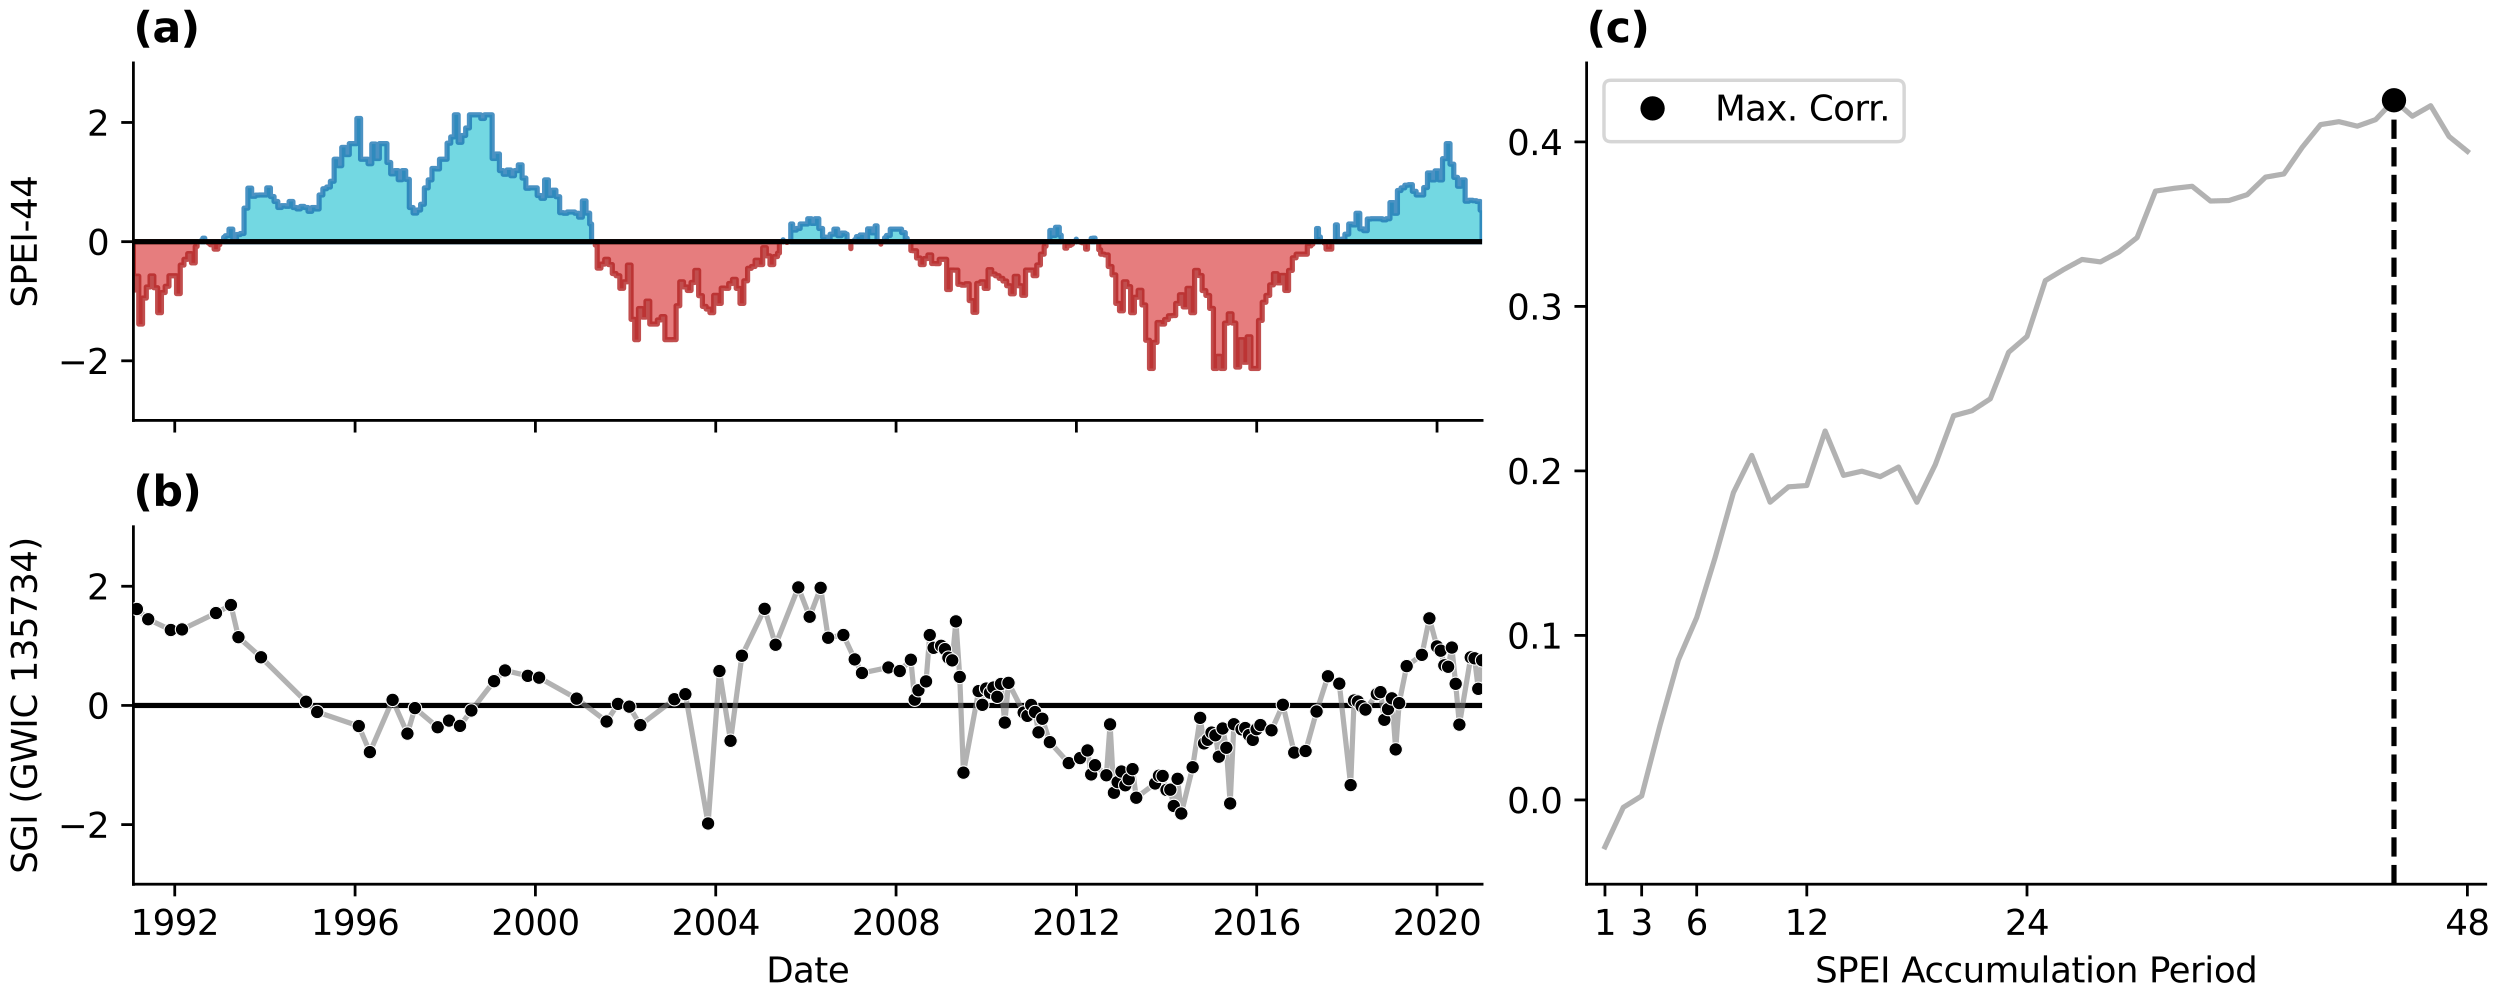 <?xml version="1.0" encoding="utf-8" standalone="no"?>
<!DOCTYPE svg PUBLIC "-//W3C//DTD SVG 1.1//EN"
  "http://www.w3.org/Graphics/SVG/1.1/DTD/svg11.dtd">
<svg xmlns:xlink="http://www.w3.org/1999/xlink" width="720pt" height="288pt" viewBox="0 0 720 288" xmlns="http://www.w3.org/2000/svg" version="1.1">
 <defs>
  <style type="text/css">*{stroke-linejoin: round; stroke-linecap: butt}</style>
 </defs>
 <g id="figure_1">
  <g id="patch_1">
   <path d="M 0 288 
L 720 288 
L 720 0 
L 0 0 
z
" style="fill: #ffffff"/>
  </g>
  <g id="axes_1">
   <g id="patch_2">
    <path d="M 38.421 121.071 
L 426.842 121.071 
L 426.842 18.118 
L 38.421 18.118 
z
" style="fill: #ffffff"/>
   </g>
   <g id="PolyCollection_1">
    <path d="M 57.865 69.595 
L 57.865 69.356 
L 58.416 69.356 
L 58.416 68.6 
L 58.967 68.6 
L 58.967 69.595 
L 58.967 69.595 
L 58.416 69.595 
L 58.416 69.595 
L 57.865 69.595 
z
" clip-path="url(#pf0a4259682)" style="fill: #17becf; fill-opacity: 0.6; stroke: #1f77b4; stroke-opacity: 0.8; stroke-width: 1.5"/>
    <path d="M 64.405 69.595 
L 64.405 68.354 
L 64.903 68.354 
L 64.903 67.896 
L 65.952 67.896 
L 65.952 65.991 
L 67.036 65.991 
L 67.036 69.197 
L 68.12 69.197 
L 68.12 67.549 
L 69.204 67.549 
L 69.204 67.25 
L 70.288 67.25 
L 70.288 59.943 
L 71.39 59.943 
L 71.39 54.188 
L 72.474 54.188 
L 72.474 56.525 
L 73.559 56.525 
L 73.559 56.198 
L 74.643 56.198 
L 74.643 56.155 
L 75.727 56.155 
L 75.727 56.155 
L 76.829 56.155 
L 76.829 54.107 
L 77.878 54.107 
L 77.878 56.609 
L 78.926 56.609 
L 78.926 58.027 
L 80.01 58.027 
L 80.01 59.755 
L 81.095 59.755 
L 81.095 59.226 
L 82.179 59.226 
L 82.179 59.421 
L 83.263 59.421 
L 83.263 58.027 
L 84.365 58.027 
L 84.365 59.77 
L 85.449 59.77 
L 85.449 60.163 
L 86.533 60.163 
L 86.533 59.454 
L 87.617 59.454 
L 87.617 59.77 
L 88.702 59.77 
L 88.702 60.856 
L 89.804 60.856 
L 89.804 59.771 
L 90.852 59.771 
L 90.852 60.186 
L 91.901 60.186 
L 91.901 56.155 
L 92.985 56.155 
L 92.985 54.362 
L 94.069 54.362 
L 94.069 53.87 
L 95.153 53.87 
L 95.153 52.207 
L 96.238 52.207 
L 96.238 45.86 
L 97.34 45.86 
L 97.34 47.726 
L 98.424 47.726 
L 98.424 42.46 
L 99.508 42.46 
L 99.508 44.523 
L 100.592 44.523 
L 100.592 41.365 
L 101.676 41.365 
L 101.676 41.365 
L 102.778 41.365 
L 102.778 34.114 
L 103.845 34.114 
L 103.845 45.87 
L 104.911 45.87 
L 104.911 45.86 
L 105.995 45.86 
L 105.995 47.146 
L 107.079 47.146 
L 107.079 41.481 
L 108.164 41.481 
L 108.164 45.66 
L 109.248 45.66 
L 109.248 41.365 
L 110.35 41.365 
L 110.35 41.365 
L 111.434 41.365 
L 111.434 46.794 
L 112.518 46.794 
L 112.518 50.064 
L 113.602 50.064 
L 113.602 49.143 
L 114.686 49.143 
L 114.686 51.759 
L 115.788 51.759 
L 115.788 49.143 
L 116.837 49.143 
L 116.837 51.653 
L 117.886 51.653 
L 117.886 59.77 
L 118.97 59.77 
L 118.97 61.362 
L 120.054 61.362 
L 120.054 60.49 
L 121.138 60.49 
L 121.138 58.833 
L 122.222 58.833 
L 122.222 54.111 
L 123.324 54.111 
L 123.324 51.811 
L 124.408 51.811 
L 124.408 48.515 
L 125.493 48.515 
L 125.493 48.648 
L 126.577 48.648 
L 126.577 45.86 
L 127.661 45.86 
L 127.661 45.86 
L 128.763 45.86 
L 128.763 41.239 
L 129.812 41.239 
L 129.812 39.432 
L 130.86 39.432 
L 130.86 33.072 
L 131.944 33.072 
L 131.944 40.982 
L 133.029 40.982 
L 133.029 39.026 
L 134.113 39.026 
L 134.113 36.857 
L 135.197 36.857 
L 135.197 33.072 
L 136.299 33.072 
L 136.299 33.072 
L 137.383 33.072 
L 137.383 33.072 
L 138.467 33.072 
L 138.467 34.108 
L 139.551 34.108 
L 139.551 33.072 
L 140.636 33.072 
L 140.636 33.072 
L 141.738 33.072 
L 141.738 45.642 
L 142.786 45.642 
L 142.786 44.346 
L 143.835 44.346 
L 143.835 49.143 
L 144.919 49.143 
L 144.919 50.187 
L 146.003 50.187 
L 146.003 48.961 
L 147.087 48.961 
L 147.087 50.606 
L 148.172 50.606 
L 148.172 49.143 
L 149.274 49.143 
L 149.274 47.477 
L 150.358 47.477 
L 150.358 51.277 
L 151.442 51.277 
L 151.442 54.226 
L 152.526 54.226 
L 152.526 54.107 
L 153.61 54.107 
L 153.61 54.107 
L 154.712 54.107 
L 154.712 56.313 
L 155.779 56.313 
L 155.779 57.122 
L 156.845 57.122 
L 156.845 51.811 
L 157.929 51.811 
L 157.929 56.302 
L 159.013 56.302 
L 159.013 54.774 
L 160.098 54.774 
L 160.098 56.654 
L 161.182 56.654 
L 161.182 61.251 
L 162.284 61.251 
L 162.284 61.417 
L 163.368 61.417 
L 163.368 61.048 
L 164.452 61.048 
L 164.452 61.06 
L 165.536 61.06 
L 165.536 61.417 
L 166.62 61.417 
L 166.62 62.541 
L 167.722 62.541 
L 167.722 57.879 
L 168.771 57.879 
L 168.771 61.386 
L 169.82 61.386 
L 169.82 64.511 
L 170.371 64.511 
L 170.371 69.595 
L 170.371 69.595 
L 169.82 69.595 
L 169.82 69.595 
L 168.771 69.595 
L 168.771 69.595 
L 167.722 69.595 
L 167.722 69.595 
L 166.62 69.595 
L 166.62 69.595 
L 165.536 69.595 
L 165.536 69.595 
L 164.452 69.595 
L 164.452 69.595 
L 163.368 69.595 
L 163.368 69.595 
L 162.284 69.595 
L 162.284 69.595 
L 161.182 69.595 
L 161.182 69.595 
L 160.098 69.595 
L 160.098 69.595 
L 159.013 69.595 
L 159.013 69.595 
L 157.929 69.595 
L 157.929 69.595 
L 156.845 69.595 
L 156.845 69.595 
L 155.779 69.595 
L 155.779 69.595 
L 154.712 69.595 
L 154.712 69.595 
L 153.61 69.595 
L 153.61 69.595 
L 152.526 69.595 
L 152.526 69.595 
L 151.442 69.595 
L 151.442 69.595 
L 150.358 69.595 
L 150.358 69.595 
L 149.274 69.595 
L 149.274 69.595 
L 148.172 69.595 
L 148.172 69.595 
L 147.087 69.595 
L 147.087 69.595 
L 146.003 69.595 
L 146.003 69.595 
L 144.919 69.595 
L 144.919 69.595 
L 143.835 69.595 
L 143.835 69.595 
L 142.786 69.595 
L 142.786 69.595 
L 141.738 69.595 
L 141.738 69.595 
L 140.636 69.595 
L 140.636 69.595 
L 139.551 69.595 
L 139.551 69.595 
L 138.467 69.595 
L 138.467 69.595 
L 137.383 69.595 
L 137.383 69.595 
L 136.299 69.595 
L 136.299 69.595 
L 135.197 69.595 
L 135.197 69.595 
L 134.113 69.595 
L 134.113 69.595 
L 133.029 69.595 
L 133.029 69.595 
L 131.944 69.595 
L 131.944 69.595 
L 130.86 69.595 
L 130.86 69.595 
L 129.812 69.595 
L 129.812 69.595 
L 128.763 69.595 
L 128.763 69.595 
L 127.661 69.595 
L 127.661 69.595 
L 126.577 69.595 
L 126.577 69.595 
L 125.493 69.595 
L 125.493 69.595 
L 124.408 69.595 
L 124.408 69.595 
L 123.324 69.595 
L 123.324 69.595 
L 122.222 69.595 
L 122.222 69.595 
L 121.138 69.595 
L 121.138 69.595 
L 120.054 69.595 
L 120.054 69.595 
L 118.97 69.595 
L 118.97 69.595 
L 117.886 69.595 
L 117.886 69.595 
L 116.837 69.595 
L 116.837 69.595 
L 115.788 69.595 
L 115.788 69.595 
L 114.686 69.595 
L 114.686 69.595 
L 113.602 69.595 
L 113.602 69.595 
L 112.518 69.595 
L 112.518 69.595 
L 111.434 69.595 
L 111.434 69.595 
L 110.35 69.595 
L 110.35 69.595 
L 109.248 69.595 
L 109.248 69.595 
L 108.164 69.595 
L 108.164 69.595 
L 107.079 69.595 
L 107.079 69.595 
L 105.995 69.595 
L 105.995 69.595 
L 104.911 69.595 
L 104.911 69.595 
L 103.845 69.595 
L 103.845 69.595 
L 102.778 69.595 
L 102.778 69.595 
L 101.676 69.595 
L 101.676 69.595 
L 100.592 69.595 
L 100.592 69.595 
L 99.508 69.595 
L 99.508 69.595 
L 98.424 69.595 
L 98.424 69.595 
L 97.34 69.595 
L 97.34 69.595 
L 96.238 69.595 
L 96.238 69.595 
L 95.153 69.595 
L 95.153 69.595 
L 94.069 69.595 
L 94.069 69.595 
L 92.985 69.595 
L 92.985 69.595 
L 91.901 69.595 
L 91.901 69.595 
L 90.852 69.595 
L 90.852 69.595 
L 89.804 69.595 
L 89.804 69.595 
L 88.702 69.595 
L 88.702 69.595 
L 87.617 69.595 
L 87.617 69.595 
L 86.533 69.595 
L 86.533 69.595 
L 85.449 69.595 
L 85.449 69.595 
L 84.365 69.595 
L 84.365 69.595 
L 83.263 69.595 
L 83.263 69.595 
L 82.179 69.595 
L 82.179 69.595 
L 81.095 69.595 
L 81.095 69.595 
L 80.01 69.595 
L 80.01 69.595 
L 78.926 69.595 
L 78.926 69.595 
L 77.878 69.595 
L 77.878 69.595 
L 76.829 69.595 
L 76.829 69.595 
L 75.727 69.595 
L 75.727 69.595 
L 74.643 69.595 
L 74.643 69.595 
L 73.559 69.595 
L 73.559 69.595 
L 72.474 69.595 
L 72.474 69.595 
L 71.39 69.595 
L 71.39 69.595 
L 70.288 69.595 
L 70.288 69.595 
L 69.204 69.595 
L 69.204 69.595 
L 68.12 69.595 
L 68.12 69.595 
L 67.036 69.595 
L 67.036 69.595 
L 65.952 69.595 
L 65.952 69.595 
L 64.903 69.595 
L 64.903 69.595 
L 64.405 69.595 
z
" clip-path="url(#pf0a4259682)" style="fill: #17becf; fill-opacity: 0.6; stroke: #1f77b4; stroke-opacity: 0.8; stroke-width: 1.5"/>
    <path d="M 225.539 69.595 
L 225.539 69.07 
L 225.539 69.07 
L 225.539 69.595 
L 225.539 69.595 
L 225.539 69.595 
z
" clip-path="url(#pf0a4259682)" style="fill: #17becf; fill-opacity: 0.6; stroke: #1f77b4; stroke-opacity: 0.8; stroke-width: 1.5"/>
    <path d="M 227.743 69.595 
L 227.743 64.511 
L 228.277 64.511 
L 228.277 66.266 
L 229.361 66.266 
L 229.361 65.798 
L 230.445 65.798 
L 230.445 64.511 
L 231.529 64.511 
L 231.529 64.511 
L 232.631 64.511 
L 232.631 62.991 
L 233.68 62.991 
L 233.68 64.342 
L 234.728 64.342 
L 234.728 62.991 
L 235.812 62.991 
L 235.812 65.805 
L 236.897 65.805 
L 236.897 68.305 
L 237.981 68.305 
L 237.981 68.805 
L 239.065 68.805 
L 239.065 67.459 
L 240.167 67.459 
L 240.167 65.991 
L 241.251 65.991 
L 241.251 67.878 
L 242.335 67.878 
L 242.335 67.132 
L 243.42 67.132 
L 243.42 67.443 
L 243.953 67.443 
L 243.953 69.595 
L 243.953 69.595 
L 243.42 69.595 
L 243.42 69.595 
L 242.335 69.595 
L 242.335 69.595 
L 241.251 69.595 
L 241.251 69.595 
L 240.167 69.595 
L 240.167 69.595 
L 239.065 69.595 
L 239.065 69.595 
L 237.981 69.595 
L 237.981 69.595 
L 236.897 69.595 
L 236.897 69.595 
L 235.812 69.595 
L 235.812 69.595 
L 234.728 69.595 
L 234.728 69.595 
L 233.68 69.595 
L 233.68 69.595 
L 232.631 69.595 
L 232.631 69.595 
L 231.529 69.595 
L 231.529 69.595 
L 230.445 69.595 
L 230.445 69.595 
L 229.361 69.595 
L 229.361 69.595 
L 228.277 69.595 
L 228.277 69.595 
L 227.743 69.595 
z
" clip-path="url(#pf0a4259682)" style="fill: #17becf; fill-opacity: 0.6; stroke: #1f77b4; stroke-opacity: 0.8; stroke-width: 1.5"/>
    <path d="M 246.157 69.595 
L 246.157 69.021 
L 246.654 69.021 
L 246.654 68.15 
L 247.703 68.15 
L 247.703 67.672 
L 248.787 67.672 
L 248.787 69.042 
L 249.871 69.042 
L 249.871 65.906 
L 250.955 65.906 
L 250.955 67.058 
L 252.04 67.058 
L 252.04 65.053 
L 252.591 65.053 
L 252.591 69.595 
L 252.591 69.595 
L 252.04 69.595 
L 252.04 69.595 
L 250.955 69.595 
L 250.955 69.595 
L 249.871 69.595 
L 249.871 69.595 
L 248.787 69.595 
L 248.787 69.595 
L 247.703 69.595 
L 247.703 69.595 
L 246.654 69.595 
L 246.654 69.595 
L 246.157 69.595 
z
" clip-path="url(#pf0a4259682)" style="fill: #17becf; fill-opacity: 0.6; stroke: #1f77b4; stroke-opacity: 0.8; stroke-width: 1.5"/>
    <path d="M 254.759 69.595 
L 254.759 68.483 
L 255.31 68.483 
L 255.31 67.814 
L 256.394 67.814 
L 256.394 65.991 
L 257.478 65.991 
L 257.478 65.991 
L 258.58 65.991 
L 258.58 65.991 
L 259.647 65.991 
L 259.647 66.989 
L 260.713 66.989 
L 260.713 68.653 
L 261.264 68.653 
L 261.264 69.595 
L 261.264 69.595 
L 260.713 69.595 
L 260.713 69.595 
L 259.647 69.595 
L 259.647 69.595 
L 258.58 69.595 
L 258.58 69.595 
L 257.478 69.595 
L 257.478 69.595 
L 256.394 69.595 
L 256.394 69.595 
L 255.31 69.595 
L 255.31 69.595 
L 254.759 69.595 
z
" clip-path="url(#pf0a4259682)" style="fill: #17becf; fill-opacity: 0.6; stroke: #1f77b4; stroke-opacity: 0.8; stroke-width: 1.5"/>
    <path d="M 302.356 69.595 
L 302.356 66.374 
L 302.889 66.374 
L 302.889 67.804 
L 303.974 67.804 
L 303.974 65.456 
L 305.076 65.456 
L 305.076 67.725 
L 305.627 67.725 
L 305.627 69.595 
L 305.627 69.595 
L 305.076 69.595 
L 305.076 69.595 
L 303.974 69.595 
L 303.974 69.595 
L 302.889 69.595 
L 302.889 69.595 
L 302.356 69.595 
z
" clip-path="url(#pf0a4259682)" style="fill: #17becf; fill-opacity: 0.6; stroke: #1f77b4; stroke-opacity: 0.8; stroke-width: 1.5"/>
    <path d="M 309.963 69.595 
L 309.963 68.88 
L 309.963 68.88 
L 309.963 69.595 
L 309.963 69.595 
L 309.963 69.595 
z
" clip-path="url(#pf0a4259682)" style="fill: #17becf; fill-opacity: 0.6; stroke: #1f77b4; stroke-opacity: 0.8; stroke-width: 1.5"/>
    <path d="M 314.264 69.595 
L 314.264 68.653 
L 314.815 68.653 
L 314.815 68.574 
L 315.366 68.574 
L 315.366 69.595 
L 315.366 69.595 
L 314.815 69.595 
L 314.815 69.595 
L 314.264 69.595 
z
" clip-path="url(#pf0a4259682)" style="fill: #17becf; fill-opacity: 0.6; stroke: #1f77b4; stroke-opacity: 0.8; stroke-width: 1.5"/>
    <path d="M 379.173 69.595 
L 379.173 65.814 
L 379.724 65.814 
L 379.724 68.249 
L 380.275 68.249 
L 380.275 69.595 
L 380.275 69.595 
L 379.724 69.595 
L 379.724 69.595 
L 379.173 69.595 
z
" clip-path="url(#pf0a4259682)" style="fill: #17becf; fill-opacity: 0.6; stroke: #1f77b4; stroke-opacity: 0.8; stroke-width: 1.5"/>
    <path d="M 384.612 69.595 
L 384.612 64.77 
L 385.163 64.77 
L 385.163 69.103 
L 386.247 69.103 
L 386.247 68.88 
L 387.331 68.88 
L 387.331 67.443 
L 388.433 67.443 
L 388.433 64.511 
L 389.482 64.511 
L 389.482 64.781 
L 390.53 64.781 
L 390.53 61.417 
L 391.615 61.417 
L 391.615 65.928 
L 392.699 65.928 
L 392.699 66.438 
L 393.783 66.438 
L 393.783 63.066 
L 394.867 63.066 
L 394.867 62.991 
L 395.969 62.991 
L 395.969 62.991 
L 397.053 62.991 
L 397.053 63.006 
L 398.137 63.006 
L 398.137 63.315 
L 399.222 63.315 
L 399.222 62.991 
L 400.306 62.991 
L 400.306 58.341 
L 401.408 58.341 
L 401.408 61.415 
L 402.456 61.415 
L 402.456 54.87 
L 403.505 54.87 
L 403.505 54.107 
L 404.589 54.107 
L 404.589 53.333 
L 405.673 53.333 
L 405.673 53.18 
L 406.758 53.18 
L 406.758 55.103 
L 407.842 55.103 
L 407.842 56.151 
L 408.944 56.151 
L 408.944 56.164 
L 410.028 56.164 
L 410.028 54.019 
L 411.112 54.019 
L 411.112 49.805 
L 412.196 49.805 
L 412.196 51.811 
L 413.28 51.811 
L 413.28 49.204 
L 414.382 49.204 
L 414.382 51.811 
L 415.449 51.811 
L 415.449 45.688 
L 416.515 45.688 
L 416.515 41.365 
L 417.599 41.365 
L 417.599 47.285 
L 418.683 47.285 
L 418.683 51.083 
L 419.768 51.083 
L 419.768 53.638 
L 420.852 53.638 
L 420.852 51.811 
L 421.954 51.811 
L 421.954 57.95 
L 423.038 57.95 
L 423.038 57.675 
L 424.122 57.675 
L 424.122 57.804 
L 425.206 57.804 
L 425.206 58.027 
L 426.291 58.027 
L 426.291 60.538 
L 426.842 60.538 
L 426.842 69.595 
L 426.842 69.595 
L 426.291 69.595 
L 426.291 69.595 
L 425.206 69.595 
L 425.206 69.595 
L 424.122 69.595 
L 424.122 69.595 
L 423.038 69.595 
L 423.038 69.595 
L 421.954 69.595 
L 421.954 69.595 
L 420.852 69.595 
L 420.852 69.595 
L 419.768 69.595 
L 419.768 69.595 
L 418.683 69.595 
L 418.683 69.595 
L 417.599 69.595 
L 417.599 69.595 
L 416.515 69.595 
L 416.515 69.595 
L 415.449 69.595 
L 415.449 69.595 
L 414.382 69.595 
L 414.382 69.595 
L 413.28 69.595 
L 413.28 69.595 
L 412.196 69.595 
L 412.196 69.595 
L 411.112 69.595 
L 411.112 69.595 
L 410.028 69.595 
L 410.028 69.595 
L 408.944 69.595 
L 408.944 69.595 
L 407.842 69.595 
L 407.842 69.595 
L 406.758 69.595 
L 406.758 69.595 
L 405.673 69.595 
L 405.673 69.595 
L 404.589 69.595 
L 404.589 69.595 
L 403.505 69.595 
L 403.505 69.595 
L 402.456 69.595 
L 402.456 69.595 
L 401.408 69.595 
L 401.408 69.595 
L 400.306 69.595 
L 400.306 69.595 
L 399.222 69.595 
L 399.222 69.595 
L 398.137 69.595 
L 398.137 69.595 
L 397.053 69.595 
L 397.053 69.595 
L 395.969 69.595 
L 395.969 69.595 
L 394.867 69.595 
L 394.867 69.595 
L 393.783 69.595 
L 393.783 69.595 
L 392.699 69.595 
L 392.699 69.595 
L 391.615 69.595 
L 391.615 69.595 
L 390.53 69.595 
L 390.53 69.595 
L 389.482 69.595 
L 389.482 69.595 
L 388.433 69.595 
L 388.433 69.595 
L 387.331 69.595 
L 387.331 69.595 
L 386.247 69.595 
L 386.247 69.595 
L 385.163 69.595 
L 385.163 69.595 
L 384.612 69.595 
z
" clip-path="url(#pf0a4259682)" style="fill: #17becf; fill-opacity: 0.6; stroke: #1f77b4; stroke-opacity: 0.8; stroke-width: 1.5"/>
   </g>
   <g id="PolyCollection_2">
    <path d="M 38.421 69.595 
L 38.421 83.53 
L 38.918 83.53 
L 38.918 79.537 
L 39.967 79.537 
L 39.967 93.33 
L 41.051 93.33 
L 41.051 85.843 
L 42.135 85.843 
L 42.135 82.651 
L 43.219 82.651 
L 43.219 79.465 
L 44.304 79.465 
L 44.304 82.863 
L 45.406 82.863 
L 45.406 90.047 
L 46.49 90.047 
L 46.49 84.242 
L 47.574 84.242 
L 47.574 82.448 
L 48.658 82.448 
L 48.658 79.42 
L 49.742 79.42 
L 49.742 79.42 
L 50.844 79.42 
L 50.844 84.55 
L 51.911 84.55 
L 51.911 76.342 
L 52.977 76.342 
L 52.977 74.679 
L 54.061 74.679 
L 54.061 73.046 
L 55.145 73.046 
L 55.145 75.708 
L 56.23 75.708 
L 56.23 70.98 
L 56.763 70.98 
L 56.763 69.595 
L 56.763 69.595 
L 56.23 69.595 
L 56.23 69.595 
L 55.145 69.595 
L 55.145 69.595 
L 54.061 69.595 
L 54.061 69.595 
L 52.977 69.595 
L 52.977 69.595 
L 51.911 69.595 
L 51.911 69.595 
L 50.844 69.595 
L 50.844 69.595 
L 49.742 69.595 
L 49.742 69.595 
L 48.658 69.595 
L 48.658 69.595 
L 47.574 69.595 
L 47.574 69.595 
L 46.49 69.595 
L 46.49 69.595 
L 45.406 69.595 
L 45.406 69.595 
L 44.304 69.595 
L 44.304 69.595 
L 43.219 69.595 
L 43.219 69.595 
L 42.135 69.595 
L 42.135 69.595 
L 41.051 69.595 
L 41.051 69.595 
L 39.967 69.595 
L 39.967 69.595 
L 38.918 69.595 
L 38.918 69.595 
L 38.421 69.595 
z
" clip-path="url(#pf0a4259682)" style="fill: #d62728; fill-opacity: 0.6; stroke: #b22222; stroke-opacity: 0.8; stroke-width: 1.5"/>
    <path d="M 60.033 69.595 
L 60.033 70.012 
L 60.584 70.012 
L 60.584 70.474 
L 61.668 70.474 
L 61.668 71.746 
L 62.752 71.746 
L 62.752 70.449 
L 63.303 70.449 
L 63.303 69.595 
L 63.303 69.595 
L 62.752 69.595 
L 62.752 69.595 
L 61.668 69.595 
L 61.668 69.595 
L 60.584 69.595 
L 60.584 69.595 
L 60.033 69.595 
z
" clip-path="url(#pf0a4259682)" style="fill: #d62728; fill-opacity: 0.6; stroke: #b22222; stroke-opacity: 0.8; stroke-width: 1.5"/>
    <path d="M 171.437 69.595 
L 171.437 70.586 
L 171.988 70.586 
L 171.988 77.212 
L 173.072 77.212 
L 173.072 76.061 
L 174.156 76.061 
L 174.156 74.679 
L 175.258 74.679 
L 175.258 76.199 
L 176.343 76.199 
L 176.343 78.77 
L 177.427 78.77 
L 177.427 79.41 
L 178.511 79.41 
L 178.511 83.035 
L 179.595 83.035 
L 179.595 81.163 
L 180.697 81.163 
L 180.697 76.34 
L 181.746 76.34 
L 181.746 91.964 
L 182.794 91.964 
L 182.794 97.825 
L 183.878 97.825 
L 183.878 88.857 
L 184.963 88.857 
L 184.963 91.326 
L 186.047 91.326 
L 186.047 86.724 
L 187.131 86.724 
L 187.131 93.33 
L 188.233 93.33 
L 188.233 93.33 
L 189.317 93.33 
L 189.317 92.134 
L 190.401 92.134 
L 190.401 91.189 
L 191.485 91.189 
L 191.485 97.825 
L 192.57 97.825 
L 192.57 97.825 
L 193.672 97.825 
L 193.672 97.804 
L 194.72 97.804 
L 194.72 88.061 
L 195.769 88.061 
L 195.769 81.163 
L 196.853 81.163 
L 196.853 82.641 
L 197.937 82.641 
L 197.937 83.655 
L 199.021 83.655 
L 199.021 81.34 
L 200.106 81.34 
L 200.106 77.87 
L 201.208 77.87 
L 201.208 85.145 
L 202.292 85.145 
L 202.292 88.242 
L 203.376 88.242 
L 203.376 89.007 
L 204.46 89.007 
L 204.46 90.051 
L 205.544 90.051 
L 205.544 85.056 
L 206.646 85.056 
L 206.646 87.379 
L 207.713 87.379 
L 207.713 82.973 
L 208.779 82.973 
L 208.779 83.035 
L 209.863 83.035 
L 209.863 81.644 
L 210.947 81.644 
L 210.947 80.459 
L 212.032 80.459 
L 212.032 83.058 
L 213.116 83.058 
L 213.116 87.379 
L 214.218 87.379 
L 214.218 80.87 
L 215.302 80.87 
L 215.302 77.271 
L 216.386 77.271 
L 216.386 76.743 
L 217.47 76.743 
L 217.47 74.945 
L 218.554 74.945 
L 218.554 76.199 
L 219.656 76.199 
L 219.656 71.33 
L 220.705 71.33 
L 220.705 73.683 
L 221.754 73.683 
L 221.754 76.199 
L 222.838 76.199 
L 222.838 73.891 
L 223.922 73.891 
L 223.922 72.887 
L 224.473 72.887 
L 224.473 69.595 
L 224.473 69.595 
L 223.922 69.595 
L 223.922 69.595 
L 222.838 69.595 
L 222.838 69.595 
L 221.754 69.595 
L 221.754 69.595 
L 220.705 69.595 
L 220.705 69.595 
L 219.656 69.595 
L 219.656 69.595 
L 218.554 69.595 
L 218.554 69.595 
L 217.47 69.595 
L 217.47 69.595 
L 216.386 69.595 
L 216.386 69.595 
L 215.302 69.595 
L 215.302 69.595 
L 214.218 69.595 
L 214.218 69.595 
L 213.116 69.595 
L 213.116 69.595 
L 212.032 69.595 
L 212.032 69.595 
L 210.947 69.595 
L 210.947 69.595 
L 209.863 69.595 
L 209.863 69.595 
L 208.779 69.595 
L 208.779 69.595 
L 207.713 69.595 
L 207.713 69.595 
L 206.646 69.595 
L 206.646 69.595 
L 205.544 69.595 
L 205.544 69.595 
L 204.46 69.595 
L 204.46 69.595 
L 203.376 69.595 
L 203.376 69.595 
L 202.292 69.595 
L 202.292 69.595 
L 201.208 69.595 
L 201.208 69.595 
L 200.106 69.595 
L 200.106 69.595 
L 199.021 69.595 
L 199.021 69.595 
L 197.937 69.595 
L 197.937 69.595 
L 196.853 69.595 
L 196.853 69.595 
L 195.769 69.595 
L 195.769 69.595 
L 194.72 69.595 
L 194.72 69.595 
L 193.672 69.595 
L 193.672 69.595 
L 192.57 69.595 
L 192.57 69.595 
L 191.485 69.595 
L 191.485 69.595 
L 190.401 69.595 
L 190.401 69.595 
L 189.317 69.595 
L 189.317 69.595 
L 188.233 69.595 
L 188.233 69.595 
L 187.131 69.595 
L 187.131 69.595 
L 186.047 69.595 
L 186.047 69.595 
L 184.963 69.595 
L 184.963 69.595 
L 183.878 69.595 
L 183.878 69.595 
L 182.794 69.595 
L 182.794 69.595 
L 181.746 69.595 
L 181.746 69.595 
L 180.697 69.595 
L 180.697 69.595 
L 179.595 69.595 
L 179.595 69.595 
L 178.511 69.595 
L 178.511 69.595 
L 177.427 69.595 
L 177.427 69.595 
L 176.343 69.595 
L 176.343 69.595 
L 175.258 69.595 
L 175.258 69.595 
L 174.156 69.595 
L 174.156 69.595 
L 173.072 69.595 
L 173.072 69.595 
L 171.988 69.595 
L 171.988 69.595 
L 171.437 69.595 
z
" clip-path="url(#pf0a4259682)" style="fill: #d62728; fill-opacity: 0.6; stroke: #b22222; stroke-opacity: 0.8; stroke-width: 1.5"/>
    <path d="M 226.641 69.595 
L 226.641 69.819 
L 226.641 69.819 
L 226.641 69.595 
L 226.641 69.595 
L 226.641 69.595 
z
" clip-path="url(#pf0a4259682)" style="fill: #d62728; fill-opacity: 0.6; stroke: #b22222; stroke-opacity: 0.8; stroke-width: 1.5"/>
    <path d="M 245.055 69.595 
L 245.055 71.606 
L 245.055 71.606 
L 245.055 69.595 
L 245.055 69.595 
L 245.055 69.595 
z
" clip-path="url(#pf0a4259682)" style="fill: #d62728; fill-opacity: 0.6; stroke: #b22222; stroke-opacity: 0.8; stroke-width: 1.5"/>
    <path d="M 253.693 69.595 
L 253.693 70.31 
L 253.693 70.31 
L 253.693 69.595 
L 253.693 69.595 
L 253.693 69.595 
z
" clip-path="url(#pf0a4259682)" style="fill: #d62728; fill-opacity: 0.6; stroke: #b22222; stroke-opacity: 0.8; stroke-width: 1.5"/>
    <path d="M 262.33 69.595 
L 262.33 72.151 
L 262.881 72.151 
L 262.881 72.212 
L 263.966 72.212 
L 263.966 74.304 
L 265.05 74.304 
L 265.05 76.199 
L 266.152 76.199 
L 266.152 74.461 
L 267.236 74.461 
L 267.236 73.418 
L 268.32 73.418 
L 268.32 75.902 
L 269.404 75.902 
L 269.404 75.926 
L 270.488 75.926 
L 270.488 74.679 
L 271.59 74.679 
L 271.59 74.679 
L 272.639 74.679 
L 272.639 83.38 
L 273.688 83.38 
L 273.688 77.773 
L 274.772 77.773 
L 274.772 77.792 
L 275.856 77.792 
L 275.856 81.884 
L 276.94 81.884 
L 276.94 82.127 
L 278.024 82.127 
L 278.024 81.726 
L 279.126 81.726 
L 279.126 86.566 
L 280.211 86.566 
L 280.211 89.945 
L 281.295 89.945 
L 281.295 81.61 
L 282.379 81.61 
L 282.379 81.163 
L 283.463 81.163 
L 283.463 83.06 
L 284.565 83.06 
L 284.565 77.656 
L 285.614 77.656 
L 285.614 78.902 
L 286.662 78.902 
L 286.662 79.42 
L 287.746 79.42 
L 287.746 80.167 
L 288.831 80.167 
L 288.831 80.932 
L 289.915 80.932 
L 289.915 82.285 
L 290.999 82.285 
L 290.999 84.612 
L 292.101 84.612 
L 292.101 79.584 
L 293.185 79.584 
L 293.185 82.293 
L 294.269 82.293 
L 294.269 85.051 
L 295.354 85.051 
L 295.354 77.773 
L 296.438 77.773 
L 296.438 77.773 
L 297.54 77.773 
L 297.54 79.391 
L 298.588 79.391 
L 298.588 76.306 
L 299.637 76.306 
L 299.637 73.199 
L 300.721 73.199 
L 300.721 70.909 
L 301.254 70.909 
L 301.254 69.595 
L 301.254 69.595 
L 300.721 69.595 
L 300.721 69.595 
L 299.637 69.595 
L 299.637 69.595 
L 298.588 69.595 
L 298.588 69.595 
L 297.54 69.595 
L 297.54 69.595 
L 296.438 69.595 
L 296.438 69.595 
L 295.354 69.595 
L 295.354 69.595 
L 294.269 69.595 
L 294.269 69.595 
L 293.185 69.595 
L 293.185 69.595 
L 292.101 69.595 
L 292.101 69.595 
L 290.999 69.595 
L 290.999 69.595 
L 289.915 69.595 
L 289.915 69.595 
L 288.831 69.595 
L 288.831 69.595 
L 287.746 69.595 
L 287.746 69.595 
L 286.662 69.595 
L 286.662 69.595 
L 285.614 69.595 
L 285.614 69.595 
L 284.565 69.595 
L 284.565 69.595 
L 283.463 69.595 
L 283.463 69.595 
L 282.379 69.595 
L 282.379 69.595 
L 281.295 69.595 
L 281.295 69.595 
L 280.211 69.595 
L 280.211 69.595 
L 279.126 69.595 
L 279.126 69.595 
L 278.024 69.595 
L 278.024 69.595 
L 276.94 69.595 
L 276.94 69.595 
L 275.856 69.595 
L 275.856 69.595 
L 274.772 69.595 
L 274.772 69.595 
L 273.688 69.595 
L 273.688 69.595 
L 272.639 69.595 
L 272.639 69.595 
L 271.59 69.595 
L 271.59 69.595 
L 270.488 69.595 
L 270.488 69.595 
L 269.404 69.595 
L 269.404 69.595 
L 268.32 69.595 
L 268.32 69.595 
L 267.236 69.595 
L 267.236 69.595 
L 266.152 69.595 
L 266.152 69.595 
L 265.05 69.595 
L 265.05 69.595 
L 263.966 69.595 
L 263.966 69.595 
L 262.881 69.595 
L 262.881 69.595 
L 262.33 69.595 
z
" clip-path="url(#pf0a4259682)" style="fill: #d62728; fill-opacity: 0.6; stroke: #b22222; stroke-opacity: 0.8; stroke-width: 1.5"/>
    <path d="M 306.693 69.595 
L 306.693 71.468 
L 307.244 71.468 
L 307.244 70.655 
L 308.328 70.655 
L 308.328 70.31 
L 308.861 70.31 
L 308.861 69.595 
L 308.861 69.595 
L 308.328 69.595 
L 308.328 69.595 
L 307.244 69.595 
L 307.244 69.595 
L 306.693 69.595 
z
" clip-path="url(#pf0a4259682)" style="fill: #d62728; fill-opacity: 0.6; stroke: #b22222; stroke-opacity: 0.8; stroke-width: 1.5"/>
    <path d="M 311.065 69.595 
L 311.065 69.677 
L 311.581 69.677 
L 311.581 69.896 
L 312.647 69.896 
L 312.647 71.746 
L 313.198 71.746 
L 313.198 69.595 
L 313.198 69.595 
L 312.647 69.595 
L 312.647 69.595 
L 311.581 69.595 
L 311.581 69.595 
L 311.065 69.595 
z
" clip-path="url(#pf0a4259682)" style="fill: #d62728; fill-opacity: 0.6; stroke: #b22222; stroke-opacity: 0.8; stroke-width: 1.5"/>
    <path d="M 316.433 69.595 
L 316.433 71.911 
L 316.984 71.911 
L 316.984 73.199 
L 318.086 73.199 
L 318.086 73.413 
L 319.17 73.413 
L 319.17 76.753 
L 320.254 76.753 
L 320.254 79.163 
L 321.338 79.163 
L 321.338 87.379 
L 322.422 87.379 
L 322.422 89.505 
L 323.524 89.505 
L 323.524 81.162 
L 324.573 81.162 
L 324.573 82.545 
L 325.622 82.545 
L 325.622 90.047 
L 326.706 90.047 
L 326.706 85.607 
L 327.79 85.607 
L 327.79 83.601 
L 328.874 83.601 
L 328.874 87.824 
L 329.958 87.824 
L 329.958 97.996 
L 331.06 97.996 
L 331.06 106.117 
L 332.145 106.117 
L 332.145 98.604 
L 333.229 98.604 
L 333.229 92.878 
L 334.313 92.878 
L 334.313 93.324 
L 335.397 93.324 
L 335.397 92.017 
L 336.499 92.017 
L 336.499 90.94 
L 337.548 90.94 
L 337.548 90.878 
L 338.596 90.878 
L 338.596 87.379 
L 339.681 87.379 
L 339.681 84.891 
L 340.765 84.891 
L 340.765 88.395 
L 341.849 88.395 
L 341.849 83.036 
L 342.933 83.036 
L 342.933 90.047 
L 344.035 90.047 
L 344.035 77.881 
L 345.119 77.881 
L 345.119 79.341 
L 346.203 79.341 
L 346.203 83.681 
L 347.288 83.681 
L 347.288 85.083 
L 348.372 85.083 
L 348.372 88.815 
L 349.474 88.815 
L 349.474 106.117 
L 350.522 106.117 
L 350.522 102.614 
L 351.571 102.614 
L 351.571 106.117 
L 352.655 106.117 
L 352.655 93.058 
L 353.739 93.058 
L 353.739 90.374 
L 354.823 90.374 
L 354.823 93.034 
L 355.908 93.034 
L 355.908 105.706 
L 357.01 105.706 
L 357.01 97.825 
L 358.094 97.825 
L 358.094 104.336 
L 359.178 104.336 
L 359.178 96.997 
L 360.262 96.997 
L 360.262 106.117 
L 361.346 106.117 
L 361.346 106.117 
L 362.448 106.117 
L 362.448 92.281 
L 363.515 92.281 
L 363.515 87.048 
L 364.581 87.048 
L 364.581 85.083 
L 365.665 85.083 
L 365.665 82.045 
L 366.749 82.045 
L 366.749 78.82 
L 367.834 78.82 
L 367.834 81.473 
L 368.918 81.473 
L 368.918 79.318 
L 370.02 79.318 
L 370.02 83.649 
L 371.104 83.649 
L 371.104 77.879 
L 372.188 77.879 
L 372.188 74.246 
L 373.272 74.246 
L 373.272 73.199 
L 374.357 73.199 
L 374.357 73.199 
L 375.458 73.199 
L 375.458 73.199 
L 376.507 73.199 
L 376.507 70.815 
L 377.556 70.815 
L 377.556 70.31 
L 378.107 70.31 
L 378.107 69.595 
L 378.107 69.595 
L 377.556 69.595 
L 377.556 69.595 
L 376.507 69.595 
L 376.507 69.595 
L 375.458 69.595 
L 375.458 69.595 
L 374.357 69.595 
L 374.357 69.595 
L 373.272 69.595 
L 373.272 69.595 
L 372.188 69.595 
L 372.188 69.595 
L 371.104 69.595 
L 371.104 69.595 
L 370.02 69.595 
L 370.02 69.595 
L 368.918 69.595 
L 368.918 69.595 
L 367.834 69.595 
L 367.834 69.595 
L 366.749 69.595 
L 366.749 69.595 
L 365.665 69.595 
L 365.665 69.595 
L 364.581 69.595 
L 364.581 69.595 
L 363.515 69.595 
L 363.515 69.595 
L 362.448 69.595 
L 362.448 69.595 
L 361.346 69.595 
L 361.346 69.595 
L 360.262 69.595 
L 360.262 69.595 
L 359.178 69.595 
L 359.178 69.595 
L 358.094 69.595 
L 358.094 69.595 
L 357.01 69.595 
L 357.01 69.595 
L 355.908 69.595 
L 355.908 69.595 
L 354.823 69.595 
L 354.823 69.595 
L 353.739 69.595 
L 353.739 69.595 
L 352.655 69.595 
L 352.655 69.595 
L 351.571 69.595 
L 351.571 69.595 
L 350.522 69.595 
L 350.522 69.595 
L 349.474 69.595 
L 349.474 69.595 
L 348.372 69.595 
L 348.372 69.595 
L 347.288 69.595 
L 347.288 69.595 
L 346.203 69.595 
L 346.203 69.595 
L 345.119 69.595 
L 345.119 69.595 
L 344.035 69.595 
L 344.035 69.595 
L 342.933 69.595 
L 342.933 69.595 
L 341.849 69.595 
L 341.849 69.595 
L 340.765 69.595 
L 340.765 69.595 
L 339.681 69.595 
L 339.681 69.595 
L 338.596 69.595 
L 338.596 69.595 
L 337.548 69.595 
L 337.548 69.595 
L 336.499 69.595 
L 336.499 69.595 
L 335.397 69.595 
L 335.397 69.595 
L 334.313 69.595 
L 334.313 69.595 
L 333.229 69.595 
L 333.229 69.595 
L 332.145 69.595 
L 332.145 69.595 
L 331.06 69.595 
L 331.06 69.595 
L 329.958 69.595 
L 329.958 69.595 
L 328.874 69.595 
L 328.874 69.595 
L 327.79 69.595 
L 327.79 69.595 
L 326.706 69.595 
L 326.706 69.595 
L 325.622 69.595 
L 325.622 69.595 
L 324.573 69.595 
L 324.573 69.595 
L 323.524 69.595 
L 323.524 69.595 
L 322.422 69.595 
L 322.422 69.595 
L 321.338 69.595 
L 321.338 69.595 
L 320.254 69.595 
L 320.254 69.595 
L 319.17 69.595 
L 319.17 69.595 
L 318.086 69.595 
L 318.086 69.595 
L 316.984 69.595 
L 316.984 69.595 
L 316.433 69.595 
z
" clip-path="url(#pf0a4259682)" style="fill: #d62728; fill-opacity: 0.6; stroke: #b22222; stroke-opacity: 0.8; stroke-width: 1.5"/>
    <path d="M 381.341 69.595 
L 381.341 69.969 
L 381.892 69.969 
L 381.892 71.746 
L 382.994 71.746 
L 382.994 71.746 
L 383.545 71.746 
L 383.545 69.595 
L 383.545 69.595 
L 382.994 69.595 
L 382.994 69.595 
L 381.892 69.595 
L 381.892 69.595 
L 381.341 69.595 
z
" clip-path="url(#pf0a4259682)" style="fill: #d62728; fill-opacity: 0.6; stroke: #b22222; stroke-opacity: 0.8; stroke-width: 1.5"/>
   </g>
   <g id="matplotlib.axis_1">
    <g id="xtick_1">
     <g id="line2d_1">
      <defs>
       <path id="mc4c3e323f9" d="M 0 0 
L 0 3.5 
" style="stroke: #000000; stroke-width: 0.8"/>
      </defs>
      <g>
       <use xlink:href="#mc4c3e323f9" x="50.329" y="121.071" style="stroke: #000000; stroke-width: 0.8"/>
      </g>
     </g>
    </g>
    <g id="xtick_2">
     <g id="line2d_2">
      <g>
       <use xlink:href="#mc4c3e323f9" x="102.263" y="121.071" style="stroke: #000000; stroke-width: 0.8"/>
      </g>
     </g>
    </g>
    <g id="xtick_3">
     <g id="line2d_3">
      <g>
       <use xlink:href="#mc4c3e323f9" x="154.197" y="121.071" style="stroke: #000000; stroke-width: 0.8"/>
      </g>
     </g>
    </g>
    <g id="xtick_4">
     <g id="line2d_4">
      <g>
       <use xlink:href="#mc4c3e323f9" x="206.131" y="121.071" style="stroke: #000000; stroke-width: 0.8"/>
      </g>
     </g>
    </g>
    <g id="xtick_5">
     <g id="line2d_5">
      <g>
       <use xlink:href="#mc4c3e323f9" x="258.065" y="121.071" style="stroke: #000000; stroke-width: 0.8"/>
      </g>
     </g>
    </g>
    <g id="xtick_6">
     <g id="line2d_6">
      <g>
       <use xlink:href="#mc4c3e323f9" x="309.999" y="121.071" style="stroke: #000000; stroke-width: 0.8"/>
      </g>
     </g>
    </g>
    <g id="xtick_7">
     <g id="line2d_7">
      <g>
       <use xlink:href="#mc4c3e323f9" x="361.933" y="121.071" style="stroke: #000000; stroke-width: 0.8"/>
      </g>
     </g>
    </g>
    <g id="xtick_8">
     <g id="line2d_8">
      <g>
       <use xlink:href="#mc4c3e323f9" x="413.867" y="121.071" style="stroke: #000000; stroke-width: 0.8"/>
      </g>
     </g>
    </g>
   </g>
   <g id="matplotlib.axis_2">
    <g id="ytick_1">
     <g id="line2d_9">
      <defs>
       <path id="md7c7b2bfd5" d="M 0 0 
L -3.5 0 
" style="stroke: #000000; stroke-width: 0.8"/>
      </defs>
      <g>
       <use xlink:href="#md7c7b2bfd5" x="38.421" y="103.913" style="stroke: #000000; stroke-width: 0.8"/>
      </g>
     </g>
     <g id="text_1">
      <!-- −2 -->
      <g transform="translate(16.678 107.712) scale(0.1 -0.1)">
       <defs>
        <path id="DejaVuSans-2212" d="M 678 2272 
L 4684 2272 
L 4684 1741 
L 678 1741 
L 678 2272 
z
" transform="scale(0.016)"/>
        <path id="DejaVuSans-32" d="M 1228 531 
L 3431 531 
L 3431 0 
L 469 0 
L 469 531 
Q 828 903 1448 1529 
Q 2069 2156 2228 2338 
Q 2531 2678 2651 2914 
Q 2772 3150 2772 3378 
Q 2772 3750 2511 3984 
Q 2250 4219 1831 4219 
Q 1534 4219 1204 4116 
Q 875 4013 500 3803 
L 500 4441 
Q 881 4594 1212 4672 
Q 1544 4750 1819 4750 
Q 2544 4750 2975 4387 
Q 3406 4025 3406 3419 
Q 3406 3131 3298 2873 
Q 3191 2616 2906 2266 
Q 2828 2175 2409 1742 
Q 1991 1309 1228 531 
z
" transform="scale(0.016)"/>
       </defs>
       <use xlink:href="#DejaVuSans-2212"/>
       <use xlink:href="#DejaVuSans-32" x="83.789"/>
      </g>
     </g>
    </g>
    <g id="ytick_2">
     <g id="line2d_10">
      <g>
       <use xlink:href="#md7c7b2bfd5" x="38.421" y="69.595" style="stroke: #000000; stroke-width: 0.8"/>
      </g>
     </g>
     <g id="text_2">
      <!-- 0 -->
      <g transform="translate(25.058 73.394) scale(0.1 -0.1)">
       <defs>
        <path id="DejaVuSans-30" d="M 2034 4250 
Q 1547 4250 1301 3770 
Q 1056 3291 1056 2328 
Q 1056 1369 1301 889 
Q 1547 409 2034 409 
Q 2525 409 2770 889 
Q 3016 1369 3016 2328 
Q 3016 3291 2770 3770 
Q 2525 4250 2034 4250 
z
M 2034 4750 
Q 2819 4750 3233 4129 
Q 3647 3509 3647 2328 
Q 3647 1150 3233 529 
Q 2819 -91 2034 -91 
Q 1250 -91 836 529 
Q 422 1150 422 2328 
Q 422 3509 836 4129 
Q 1250 4750 2034 4750 
z
" transform="scale(0.016)"/>
       </defs>
       <use xlink:href="#DejaVuSans-30"/>
      </g>
     </g>
    </g>
    <g id="ytick_3">
     <g id="line2d_11">
      <g>
       <use xlink:href="#md7c7b2bfd5" x="38.421" y="35.277" style="stroke: #000000; stroke-width: 0.8"/>
      </g>
     </g>
     <g id="text_3">
      <!-- 2 -->
      <g transform="translate(25.058 39.076) scale(0.1 -0.1)">
       <use xlink:href="#DejaVuSans-32"/>
      </g>
     </g>
    </g>
    <g id="text_4">
     <!-- SPEI-44 -->
     <g transform="translate(10.599 88.585) rotate(-90) scale(0.1 -0.1)">
      <defs>
       <path id="DejaVuSans-53" d="M 3425 4513 
L 3425 3897 
Q 3066 4069 2747 4153 
Q 2428 4238 2131 4238 
Q 1616 4238 1336 4038 
Q 1056 3838 1056 3469 
Q 1056 3159 1242 3001 
Q 1428 2844 1947 2747 
L 2328 2669 
Q 3034 2534 3370 2195 
Q 3706 1856 3706 1288 
Q 3706 609 3251 259 
Q 2797 -91 1919 -91 
Q 1588 -91 1214 -16 
Q 841 59 441 206 
L 441 856 
Q 825 641 1194 531 
Q 1563 422 1919 422 
Q 2459 422 2753 634 
Q 3047 847 3047 1241 
Q 3047 1584 2836 1778 
Q 2625 1972 2144 2069 
L 1759 2144 
Q 1053 2284 737 2584 
Q 422 2884 422 3419 
Q 422 4038 858 4394 
Q 1294 4750 2059 4750 
Q 2388 4750 2728 4690 
Q 3069 4631 3425 4513 
z
" transform="scale(0.016)"/>
       <path id="DejaVuSans-50" d="M 1259 4147 
L 1259 2394 
L 2053 2394 
Q 2494 2394 2734 2622 
Q 2975 2850 2975 3272 
Q 2975 3691 2734 3919 
Q 2494 4147 2053 4147 
L 1259 4147 
z
M 628 4666 
L 2053 4666 
Q 2838 4666 3239 4311 
Q 3641 3956 3641 3272 
Q 3641 2581 3239 2228 
Q 2838 1875 2053 1875 
L 1259 1875 
L 1259 0 
L 628 0 
L 628 4666 
z
" transform="scale(0.016)"/>
       <path id="DejaVuSans-45" d="M 628 4666 
L 3578 4666 
L 3578 4134 
L 1259 4134 
L 1259 2753 
L 3481 2753 
L 3481 2222 
L 1259 2222 
L 1259 531 
L 3634 531 
L 3634 0 
L 628 0 
L 628 4666 
z
" transform="scale(0.016)"/>
       <path id="DejaVuSans-49" d="M 628 4666 
L 1259 4666 
L 1259 0 
L 628 0 
L 628 4666 
z
" transform="scale(0.016)"/>
       <path id="DejaVuSans-2d" d="M 313 2009 
L 1997 2009 
L 1997 1497 
L 313 1497 
L 313 2009 
z
" transform="scale(0.016)"/>
       <path id="DejaVuSans-34" d="M 2419 4116 
L 825 1625 
L 2419 1625 
L 2419 4116 
z
M 2253 4666 
L 3047 4666 
L 3047 1625 
L 3713 1625 
L 3713 1100 
L 3047 1100 
L 3047 0 
L 2419 0 
L 2419 1100 
L 313 1100 
L 313 1709 
L 2253 4666 
z
" transform="scale(0.016)"/>
      </defs>
      <use xlink:href="#DejaVuSans-53"/>
      <use xlink:href="#DejaVuSans-50" x="63.477"/>
      <use xlink:href="#DejaVuSans-45" x="123.779"/>
      <use xlink:href="#DejaVuSans-49" x="186.963"/>
      <use xlink:href="#DejaVuSans-2d" x="216.455"/>
      <use xlink:href="#DejaVuSans-34" x="252.539"/>
      <use xlink:href="#DejaVuSans-34" x="316.162"/>
     </g>
    </g>
   </g>
   <g id="line2d_12">
    <path d="M 38.421 69.595 
L 426.842 69.595 
" clip-path="url(#pf0a4259682)" style="fill: none; stroke: #000000; stroke-width: 1.5; stroke-linecap: square"/>
   </g>
   <g id="patch_3">
    <path d="M 38.421 121.071 
L 38.421 18.118 
" style="fill: none; stroke: #000000; stroke-width: 0.8; stroke-linejoin: miter; stroke-linecap: square"/>
   </g>
   <g id="patch_4">
    <path d="M 38.421 121.071 
L 426.842 121.071 
" style="fill: none; stroke: #000000; stroke-width: 0.8; stroke-linejoin: miter; stroke-linecap: square"/>
   </g>
   <g id="text_5">
    <!-- (a) -->
    <g transform="translate(38.421 12.118) scale(0.12 -0.12)">
     <defs>
      <path id="DejaVuSans-Bold-28" d="M 2413 -844 
L 1484 -844 
Q 1006 -72 778 623 
Q 550 1319 550 2003 
Q 550 2688 779 3389 
Q 1009 4091 1484 4856 
L 2413 4856 
Q 2013 4116 1813 3408 
Q 1613 2700 1613 2009 
Q 1613 1319 1811 609 
Q 2009 -100 2413 -844 
z
" transform="scale(0.016)"/>
      <path id="DejaVuSans-Bold-61" d="M 2106 1575 
Q 1756 1575 1579 1456 
Q 1403 1338 1403 1106 
Q 1403 894 1545 773 
Q 1688 653 1941 653 
Q 2256 653 2472 879 
Q 2688 1106 2688 1447 
L 2688 1575 
L 2106 1575 
z
M 3816 1997 
L 3816 0 
L 2688 0 
L 2688 519 
Q 2463 200 2181 54 
Q 1900 -91 1497 -91 
Q 953 -91 614 226 
Q 275 544 275 1050 
Q 275 1666 698 1953 
Q 1122 2241 2028 2241 
L 2688 2241 
L 2688 2328 
Q 2688 2594 2478 2717 
Q 2269 2841 1825 2841 
Q 1466 2841 1156 2769 
Q 847 2697 581 2553 
L 581 3406 
Q 941 3494 1303 3539 
Q 1666 3584 2028 3584 
Q 2975 3584 3395 3211 
Q 3816 2838 3816 1997 
z
" transform="scale(0.016)"/>
      <path id="DejaVuSans-Bold-29" d="M 513 -844 
Q 913 -100 1113 609 
Q 1313 1319 1313 2009 
Q 1313 2700 1113 3408 
Q 913 4116 513 4856 
L 1441 4856 
Q 1916 4091 2145 3389 
Q 2375 2688 2375 2003 
Q 2375 1319 2147 623 
Q 1919 -72 1441 -844 
L 513 -844 
z
" transform="scale(0.016)"/>
     </defs>
     <use xlink:href="#DejaVuSans-Bold-28"/>
     <use xlink:href="#DejaVuSans-Bold-61" x="45.703"/>
     <use xlink:href="#DejaVuSans-Bold-29" x="113.184"/>
    </g>
   </g>
  </g>
  <g id="axes_2">
   <g id="patch_5">
    <path d="M 456.945 254.644 
L 715.892 254.644 
L 715.892 18.118 
L 456.945 18.118 
z
" style="fill: #ffffff"/>
   </g>
   <g id="matplotlib.axis_3">
    <g id="xtick_9">
     <g id="line2d_13">
      <g>
       <use xlink:href="#mc4c3e323f9" x="462.229" y="254.644" style="stroke: #000000; stroke-width: 0.8"/>
      </g>
     </g>
     <g id="text_6">
      <!-- 1 -->
      <g transform="translate(459.048 269.242) scale(0.1 -0.1)">
       <defs>
        <path id="DejaVuSans-31" d="M 794 531 
L 1825 531 
L 1825 4091 
L 703 3866 
L 703 4441 
L 1819 4666 
L 2450 4666 
L 2450 531 
L 3481 531 
L 3481 0 
L 794 0 
L 794 531 
z
" transform="scale(0.016)"/>
       </defs>
       <use xlink:href="#DejaVuSans-31"/>
      </g>
     </g>
    </g>
    <g id="xtick_10">
     <g id="line2d_14">
      <g>
       <use xlink:href="#mc4c3e323f9" x="472.799" y="254.644" style="stroke: #000000; stroke-width: 0.8"/>
      </g>
     </g>
     <g id="text_7">
      <!-- 3 -->
      <g transform="translate(469.617 269.242) scale(0.1 -0.1)">
       <defs>
        <path id="DejaVuSans-33" d="M 2597 2516 
Q 3050 2419 3304 2112 
Q 3559 1806 3559 1356 
Q 3559 666 3084 287 
Q 2609 -91 1734 -91 
Q 1441 -91 1130 -33 
Q 819 25 488 141 
L 488 750 
Q 750 597 1062 519 
Q 1375 441 1716 441 
Q 2309 441 2620 675 
Q 2931 909 2931 1356 
Q 2931 1769 2642 2001 
Q 2353 2234 1838 2234 
L 1294 2234 
L 1294 2753 
L 1863 2753 
Q 2328 2753 2575 2939 
Q 2822 3125 2822 3475 
Q 2822 3834 2567 4026 
Q 2313 4219 1838 4219 
Q 1578 4219 1281 4162 
Q 984 4106 628 3988 
L 628 4550 
Q 988 4650 1302 4700 
Q 1616 4750 1894 4750 
Q 2613 4750 3031 4423 
Q 3450 4097 3450 3541 
Q 3450 3153 3228 2886 
Q 3006 2619 2597 2516 
z
" transform="scale(0.016)"/>
       </defs>
       <use xlink:href="#DejaVuSans-33"/>
      </g>
     </g>
    </g>
    <g id="xtick_11">
     <g id="line2d_15">
      <g>
       <use xlink:href="#mc4c3e323f9" x="488.652" y="254.644" style="stroke: #000000; stroke-width: 0.8"/>
      </g>
     </g>
     <g id="text_8">
      <!-- 6 -->
      <g transform="translate(485.471 269.242) scale(0.1 -0.1)">
       <defs>
        <path id="DejaVuSans-36" d="M 2113 2584 
Q 1688 2584 1439 2293 
Q 1191 2003 1191 1497 
Q 1191 994 1439 701 
Q 1688 409 2113 409 
Q 2538 409 2786 701 
Q 3034 994 3034 1497 
Q 3034 2003 2786 2293 
Q 2538 2584 2113 2584 
z
M 3366 4563 
L 3366 3988 
Q 3128 4100 2886 4159 
Q 2644 4219 2406 4219 
Q 1781 4219 1451 3797 
Q 1122 3375 1075 2522 
Q 1259 2794 1537 2939 
Q 1816 3084 2150 3084 
Q 2853 3084 3261 2657 
Q 3669 2231 3669 1497 
Q 3669 778 3244 343 
Q 2819 -91 2113 -91 
Q 1303 -91 875 529 
Q 447 1150 447 2328 
Q 447 3434 972 4092 
Q 1497 4750 2381 4750 
Q 2619 4750 2861 4703 
Q 3103 4656 3366 4563 
z
" transform="scale(0.016)"/>
       </defs>
       <use xlink:href="#DejaVuSans-36"/>
      </g>
     </g>
    </g>
    <g id="xtick_12">
     <g id="line2d_16">
      <g>
       <use xlink:href="#mc4c3e323f9" x="520.36" y="254.644" style="stroke: #000000; stroke-width: 0.8"/>
      </g>
     </g>
     <g id="text_9">
      <!-- 12 -->
      <g transform="translate(513.998 269.242) scale(0.1 -0.1)">
       <use xlink:href="#DejaVuSans-31"/>
       <use xlink:href="#DejaVuSans-32" x="63.623"/>
      </g>
     </g>
    </g>
    <g id="xtick_13">
     <g id="line2d_17">
      <g>
       <use xlink:href="#mc4c3e323f9" x="583.776" y="254.644" style="stroke: #000000; stroke-width: 0.8"/>
      </g>
     </g>
     <g id="text_10">
      <!-- 24 -->
      <g transform="translate(577.413 269.242) scale(0.1 -0.1)">
       <use xlink:href="#DejaVuSans-32"/>
       <use xlink:href="#DejaVuSans-34" x="63.623"/>
      </g>
     </g>
    </g>
    <g id="xtick_14">
     <g id="line2d_18">
      <g>
       <use xlink:href="#mc4c3e323f9" x="710.607" y="254.644" style="stroke: #000000; stroke-width: 0.8"/>
      </g>
     </g>
     <g id="text_11">
      <!-- 48 -->
      <g transform="translate(704.245 269.242) scale(0.1 -0.1)">
       <defs>
        <path id="DejaVuSans-38" d="M 2034 2216 
Q 1584 2216 1326 1975 
Q 1069 1734 1069 1313 
Q 1069 891 1326 650 
Q 1584 409 2034 409 
Q 2484 409 2743 651 
Q 3003 894 3003 1313 
Q 3003 1734 2745 1975 
Q 2488 2216 2034 2216 
z
M 1403 2484 
Q 997 2584 770 2862 
Q 544 3141 544 3541 
Q 544 4100 942 4425 
Q 1341 4750 2034 4750 
Q 2731 4750 3128 4425 
Q 3525 4100 3525 3541 
Q 3525 3141 3298 2862 
Q 3072 2584 2669 2484 
Q 3125 2378 3379 2068 
Q 3634 1759 3634 1313 
Q 3634 634 3220 271 
Q 2806 -91 2034 -91 
Q 1263 -91 848 271 
Q 434 634 434 1313 
Q 434 1759 690 2068 
Q 947 2378 1403 2484 
z
M 1172 3481 
Q 1172 3119 1398 2916 
Q 1625 2713 2034 2713 
Q 2441 2713 2670 2916 
Q 2900 3119 2900 3481 
Q 2900 3844 2670 4047 
Q 2441 4250 2034 4250 
Q 1625 4250 1398 4047 
Q 1172 3844 1172 3481 
z
" transform="scale(0.016)"/>
       </defs>
       <use xlink:href="#DejaVuSans-34"/>
       <use xlink:href="#DejaVuSans-38" x="63.623"/>
      </g>
     </g>
    </g>
    <g id="text_12">
     <!-- SPEI Accumulation Period -->
     <g transform="translate(522.759 282.92) scale(0.1 -0.1)">
      <defs>
       <path id="DejaVuSans-20" transform="scale(0.016)"/>
       <path id="DejaVuSans-41" d="M 2188 4044 
L 1331 1722 
L 3047 1722 
L 2188 4044 
z
M 1831 4666 
L 2547 4666 
L 4325 0 
L 3669 0 
L 3244 1197 
L 1141 1197 
L 716 0 
L 50 0 
L 1831 4666 
z
" transform="scale(0.016)"/>
       <path id="DejaVuSans-63" d="M 3122 3366 
L 3122 2828 
Q 2878 2963 2633 3030 
Q 2388 3097 2138 3097 
Q 1578 3097 1268 2742 
Q 959 2388 959 1747 
Q 959 1106 1268 751 
Q 1578 397 2138 397 
Q 2388 397 2633 464 
Q 2878 531 3122 666 
L 3122 134 
Q 2881 22 2623 -34 
Q 2366 -91 2075 -91 
Q 1284 -91 818 406 
Q 353 903 353 1747 
Q 353 2603 823 3093 
Q 1294 3584 2113 3584 
Q 2378 3584 2631 3529 
Q 2884 3475 3122 3366 
z
" transform="scale(0.016)"/>
       <path id="DejaVuSans-75" d="M 544 1381 
L 544 3500 
L 1119 3500 
L 1119 1403 
Q 1119 906 1312 657 
Q 1506 409 1894 409 
Q 2359 409 2629 706 
Q 2900 1003 2900 1516 
L 2900 3500 
L 3475 3500 
L 3475 0 
L 2900 0 
L 2900 538 
Q 2691 219 2414 64 
Q 2138 -91 1772 -91 
Q 1169 -91 856 284 
Q 544 659 544 1381 
z
M 1991 3584 
L 1991 3584 
z
" transform="scale(0.016)"/>
       <path id="DejaVuSans-6d" d="M 3328 2828 
Q 3544 3216 3844 3400 
Q 4144 3584 4550 3584 
Q 5097 3584 5394 3201 
Q 5691 2819 5691 2113 
L 5691 0 
L 5113 0 
L 5113 2094 
Q 5113 2597 4934 2840 
Q 4756 3084 4391 3084 
Q 3944 3084 3684 2787 
Q 3425 2491 3425 1978 
L 3425 0 
L 2847 0 
L 2847 2094 
Q 2847 2600 2669 2842 
Q 2491 3084 2119 3084 
Q 1678 3084 1418 2786 
Q 1159 2488 1159 1978 
L 1159 0 
L 581 0 
L 581 3500 
L 1159 3500 
L 1159 2956 
Q 1356 3278 1631 3431 
Q 1906 3584 2284 3584 
Q 2666 3584 2933 3390 
Q 3200 3197 3328 2828 
z
" transform="scale(0.016)"/>
       <path id="DejaVuSans-6c" d="M 603 4863 
L 1178 4863 
L 1178 0 
L 603 0 
L 603 4863 
z
" transform="scale(0.016)"/>
       <path id="DejaVuSans-61" d="M 2194 1759 
Q 1497 1759 1228 1600 
Q 959 1441 959 1056 
Q 959 750 1161 570 
Q 1363 391 1709 391 
Q 2188 391 2477 730 
Q 2766 1069 2766 1631 
L 2766 1759 
L 2194 1759 
z
M 3341 1997 
L 3341 0 
L 2766 0 
L 2766 531 
Q 2569 213 2275 61 
Q 1981 -91 1556 -91 
Q 1019 -91 701 211 
Q 384 513 384 1019 
Q 384 1609 779 1909 
Q 1175 2209 1959 2209 
L 2766 2209 
L 2766 2266 
Q 2766 2663 2505 2880 
Q 2244 3097 1772 3097 
Q 1472 3097 1187 3025 
Q 903 2953 641 2809 
L 641 3341 
Q 956 3463 1253 3523 
Q 1550 3584 1831 3584 
Q 2591 3584 2966 3190 
Q 3341 2797 3341 1997 
z
" transform="scale(0.016)"/>
       <path id="DejaVuSans-74" d="M 1172 4494 
L 1172 3500 
L 2356 3500 
L 2356 3053 
L 1172 3053 
L 1172 1153 
Q 1172 725 1289 603 
Q 1406 481 1766 481 
L 2356 481 
L 2356 0 
L 1766 0 
Q 1100 0 847 248 
Q 594 497 594 1153 
L 594 3053 
L 172 3053 
L 172 3500 
L 594 3500 
L 594 4494 
L 1172 4494 
z
" transform="scale(0.016)"/>
       <path id="DejaVuSans-69" d="M 603 3500 
L 1178 3500 
L 1178 0 
L 603 0 
L 603 3500 
z
M 603 4863 
L 1178 4863 
L 1178 4134 
L 603 4134 
L 603 4863 
z
" transform="scale(0.016)"/>
       <path id="DejaVuSans-6f" d="M 1959 3097 
Q 1497 3097 1228 2736 
Q 959 2375 959 1747 
Q 959 1119 1226 758 
Q 1494 397 1959 397 
Q 2419 397 2687 759 
Q 2956 1122 2956 1747 
Q 2956 2369 2687 2733 
Q 2419 3097 1959 3097 
z
M 1959 3584 
Q 2709 3584 3137 3096 
Q 3566 2609 3566 1747 
Q 3566 888 3137 398 
Q 2709 -91 1959 -91 
Q 1206 -91 779 398 
Q 353 888 353 1747 
Q 353 2609 779 3096 
Q 1206 3584 1959 3584 
z
" transform="scale(0.016)"/>
       <path id="DejaVuSans-6e" d="M 3513 2113 
L 3513 0 
L 2938 0 
L 2938 2094 
Q 2938 2591 2744 2837 
Q 2550 3084 2163 3084 
Q 1697 3084 1428 2787 
Q 1159 2491 1159 1978 
L 1159 0 
L 581 0 
L 581 3500 
L 1159 3500 
L 1159 2956 
Q 1366 3272 1645 3428 
Q 1925 3584 2291 3584 
Q 2894 3584 3203 3211 
Q 3513 2838 3513 2113 
z
" transform="scale(0.016)"/>
       <path id="DejaVuSans-65" d="M 3597 1894 
L 3597 1613 
L 953 1613 
Q 991 1019 1311 708 
Q 1631 397 2203 397 
Q 2534 397 2845 478 
Q 3156 559 3463 722 
L 3463 178 
Q 3153 47 2828 -22 
Q 2503 -91 2169 -91 
Q 1331 -91 842 396 
Q 353 884 353 1716 
Q 353 2575 817 3079 
Q 1281 3584 2069 3584 
Q 2775 3584 3186 3129 
Q 3597 2675 3597 1894 
z
M 3022 2063 
Q 3016 2534 2758 2815 
Q 2500 3097 2075 3097 
Q 1594 3097 1305 2825 
Q 1016 2553 972 2059 
L 3022 2063 
z
" transform="scale(0.016)"/>
       <path id="DejaVuSans-72" d="M 2631 2963 
Q 2534 3019 2420 3045 
Q 2306 3072 2169 3072 
Q 1681 3072 1420 2755 
Q 1159 2438 1159 1844 
L 1159 0 
L 581 0 
L 581 3500 
L 1159 3500 
L 1159 2956 
Q 1341 3275 1631 3429 
Q 1922 3584 2338 3584 
Q 2397 3584 2469 3576 
Q 2541 3569 2628 3553 
L 2631 2963 
z
" transform="scale(0.016)"/>
       <path id="DejaVuSans-64" d="M 2906 2969 
L 2906 4863 
L 3481 4863 
L 3481 0 
L 2906 0 
L 2906 525 
Q 2725 213 2448 61 
Q 2172 -91 1784 -91 
Q 1150 -91 751 415 
Q 353 922 353 1747 
Q 353 2572 751 3078 
Q 1150 3584 1784 3584 
Q 2172 3584 2448 3432 
Q 2725 3281 2906 2969 
z
M 947 1747 
Q 947 1113 1208 752 
Q 1469 391 1925 391 
Q 2381 391 2643 752 
Q 2906 1113 2906 1747 
Q 2906 2381 2643 2742 
Q 2381 3103 1925 3103 
Q 1469 3103 1208 2742 
Q 947 2381 947 1747 
z
" transform="scale(0.016)"/>
      </defs>
      <use xlink:href="#DejaVuSans-53"/>
      <use xlink:href="#DejaVuSans-50" x="63.477"/>
      <use xlink:href="#DejaVuSans-45" x="123.779"/>
      <use xlink:href="#DejaVuSans-49" x="186.963"/>
      <use xlink:href="#DejaVuSans-20" x="216.455"/>
      <use xlink:href="#DejaVuSans-41" x="248.242"/>
      <use xlink:href="#DejaVuSans-63" x="314.9"/>
      <use xlink:href="#DejaVuSans-63" x="369.881"/>
      <use xlink:href="#DejaVuSans-75" x="424.861"/>
      <use xlink:href="#DejaVuSans-6d" x="488.24"/>
      <use xlink:href="#DejaVuSans-75" x="585.652"/>
      <use xlink:href="#DejaVuSans-6c" x="649.031"/>
      <use xlink:href="#DejaVuSans-61" x="676.814"/>
      <use xlink:href="#DejaVuSans-74" x="738.094"/>
      <use xlink:href="#DejaVuSans-69" x="777.303"/>
      <use xlink:href="#DejaVuSans-6f" x="805.086"/>
      <use xlink:href="#DejaVuSans-6e" x="866.268"/>
      <use xlink:href="#DejaVuSans-20" x="929.646"/>
      <use xlink:href="#DejaVuSans-50" x="961.434"/>
      <use xlink:href="#DejaVuSans-65" x="1018.111"/>
      <use xlink:href="#DejaVuSans-72" x="1079.635"/>
      <use xlink:href="#DejaVuSans-69" x="1120.748"/>
      <use xlink:href="#DejaVuSans-6f" x="1148.531"/>
      <use xlink:href="#DejaVuSans-64" x="1209.713"/>
     </g>
    </g>
   </g>
   <g id="matplotlib.axis_4">
    <g id="ytick_4">
     <g id="line2d_19">
      <g>
       <use xlink:href="#md7c7b2bfd5" x="456.945" y="230.377" style="stroke: #000000; stroke-width: 0.8"/>
      </g>
     </g>
     <g id="text_13">
      <!-- 0.0 -->
      <g transform="translate(434.042 234.176) scale(0.1 -0.1)">
       <defs>
        <path id="DejaVuSans-2e" d="M 684 794 
L 1344 794 
L 1344 0 
L 684 0 
L 684 794 
z
" transform="scale(0.016)"/>
       </defs>
       <use xlink:href="#DejaVuSans-30"/>
       <use xlink:href="#DejaVuSans-2e" x="63.623"/>
       <use xlink:href="#DejaVuSans-30" x="95.41"/>
      </g>
     </g>
    </g>
    <g id="ytick_5">
     <g id="line2d_20">
      <g>
       <use xlink:href="#md7c7b2bfd5" x="456.945" y="182.999" style="stroke: #000000; stroke-width: 0.8"/>
      </g>
     </g>
     <g id="text_14">
      <!-- 0.1 -->
      <g transform="translate(434.042 186.798) scale(0.1 -0.1)">
       <use xlink:href="#DejaVuSans-30"/>
       <use xlink:href="#DejaVuSans-2e" x="63.623"/>
       <use xlink:href="#DejaVuSans-31" x="95.41"/>
      </g>
     </g>
    </g>
    <g id="ytick_6">
     <g id="line2d_21">
      <g>
       <use xlink:href="#md7c7b2bfd5" x="456.945" y="135.621" style="stroke: #000000; stroke-width: 0.8"/>
      </g>
     </g>
     <g id="text_15">
      <!-- 0.2 -->
      <g transform="translate(434.042 139.42) scale(0.1 -0.1)">
       <use xlink:href="#DejaVuSans-30"/>
       <use xlink:href="#DejaVuSans-2e" x="63.623"/>
       <use xlink:href="#DejaVuSans-32" x="95.41"/>
      </g>
     </g>
    </g>
    <g id="ytick_7">
     <g id="line2d_22">
      <g>
       <use xlink:href="#md7c7b2bfd5" x="456.945" y="88.243" style="stroke: #000000; stroke-width: 0.8"/>
      </g>
     </g>
     <g id="text_16">
      <!-- 0.3 -->
      <g transform="translate(434.042 92.042) scale(0.1 -0.1)">
       <use xlink:href="#DejaVuSans-30"/>
       <use xlink:href="#DejaVuSans-2e" x="63.623"/>
       <use xlink:href="#DejaVuSans-33" x="95.41"/>
      </g>
     </g>
    </g>
    <g id="ytick_8">
     <g id="line2d_23">
      <g>
       <use xlink:href="#md7c7b2bfd5" x="456.945" y="40.865" style="stroke: #000000; stroke-width: 0.8"/>
      </g>
     </g>
     <g id="text_17">
      <!-- 0.4 -->
      <g transform="translate(434.042 44.664) scale(0.1 -0.1)">
       <use xlink:href="#DejaVuSans-30"/>
       <use xlink:href="#DejaVuSans-2e" x="63.623"/>
       <use xlink:href="#DejaVuSans-34" x="95.41"/>
      </g>
     </g>
    </g>
   </g>
   <g id="line2d_24">
    <path d="M 462.229 243.892 
L 467.514 232.523 
L 472.799 229.229 
L 478.083 208.893 
L 483.368 190.071 
L 488.652 177.848 
L 493.937 160.631 
L 499.222 141.884 
L 504.506 131.171 
L 509.791 144.626 
L 515.076 140.209 
L 520.36 139.819 
L 525.645 124.135 
L 530.93 136.905 
L 536.214 135.701 
L 541.499 137.274 
L 546.783 134.506 
L 552.068 144.646 
L 557.353 133.828 
L 562.637 119.736 
L 567.922 118.301 
L 573.207 114.855 
L 578.491 101.444 
L 583.776 96.891 
L 589.061 80.808 
L 594.345 77.608 
L 599.63 74.729 
L 604.915 75.422 
L 610.199 72.598 
L 615.484 68.421 
L 620.768 55.039 
L 626.053 54.248 
L 631.338 53.656 
L 636.622 57.893 
L 641.907 57.751 
L 647.192 56.07 
L 652.476 51.009 
L 657.761 50.095 
L 663.046 42.42 
L 668.33 35.887 
L 673.615 35.038 
L 678.899 36.339 
L 684.184 34.453 
L 689.469 28.87 
L 694.753 33.465 
L 700.038 30.45 
L 705.323 39.302 
L 710.607 43.58 
" clip-path="url(#p7efba7a504)" style="fill: none; stroke: #7f7f7f; stroke-opacity: 0.6; stroke-width: 1.5; stroke-linecap: square"/>
   </g>
   <g id="line2d_25">
    <defs>
     <path id="mf9ed1629b6" d="M 0 3 
C 0.796 3 1.559 2.684 2.121 2.121 
C 2.684 1.559 3 0.796 3 0 
C 3 -0.796 2.684 -1.559 2.121 -2.121 
C 1.559 -2.684 0.796 -3 0 -3 
C -0.796 -3 -1.559 -2.684 -2.121 -2.121 
C -2.684 -1.559 -3 -0.796 -3 0 
C -3 0.796 -2.684 1.559 -2.121 2.121 
C -1.559 2.684 -0.796 3 0 3 
z
" style="stroke: #000000"/>
    </defs>
    <g clip-path="url(#p7efba7a504)">
     <use xlink:href="#mf9ed1629b6" x="689.469" y="28.87" style="stroke: #000000"/>
    </g>
   </g>
   <g id="line2d_26">
    <path d="M 689.469 254.644 
L 689.469 28.87 
" clip-path="url(#p7efba7a504)" style="fill: none; stroke-dasharray: 5.55,2.4; stroke-dashoffset: 0; stroke: #000000; stroke-width: 1.5"/>
   </g>
   <g id="patch_6">
    <path d="M 456.945 254.644 
L 456.945 18.118 
" style="fill: none; stroke: #000000; stroke-width: 0.8; stroke-linejoin: miter; stroke-linecap: square"/>
   </g>
   <g id="patch_7">
    <path d="M 456.945 254.644 
L 715.892 254.644 
" style="fill: none; stroke: #000000; stroke-width: 0.8; stroke-linejoin: miter; stroke-linecap: square"/>
   </g>
   <g id="text_18">
    <!-- (c) -->
    <g transform="translate(456.945 12.118) scale(0.12 -0.12)">
     <defs>
      <path id="DejaVuSans-Bold-63" d="M 3366 3391 
L 3366 2478 
Q 3138 2634 2908 2709 
Q 2678 2784 2431 2784 
Q 1963 2784 1702 2511 
Q 1441 2238 1441 1747 
Q 1441 1256 1702 982 
Q 1963 709 2431 709 
Q 2694 709 2930 787 
Q 3166 866 3366 1019 
L 3366 103 
Q 3103 6 2833 -42 
Q 2563 -91 2291 -91 
Q 1344 -91 809 395 
Q 275 881 275 1747 
Q 275 2613 809 3098 
Q 1344 3584 2291 3584 
Q 2566 3584 2833 3536 
Q 3100 3488 3366 3391 
z
" transform="scale(0.016)"/>
     </defs>
     <use xlink:href="#DejaVuSans-Bold-28"/>
     <use xlink:href="#DejaVuSans-Bold-63" x="45.703"/>
     <use xlink:href="#DejaVuSans-Bold-29" x="104.98"/>
    </g>
   </g>
   <g id="legend_1">
    <g id="patch_8">
     <path d="M 463.945 40.796 
L 546.39 40.796 
Q 548.39 40.796 548.39 38.796 
L 548.39 25.118 
Q 548.39 23.118 546.39 23.118 
L 463.945 23.118 
Q 461.945 23.118 461.945 25.118 
L 461.945 38.796 
Q 461.945 40.796 463.945 40.796 
z
" style="fill: #ffffff; opacity: 0.8; stroke: #cccccc; stroke-linejoin: miter"/>
    </g>
    <g id="line2d_27">
     <g>
      <use xlink:href="#mf9ed1629b6" x="475.945" y="31.217" style="stroke: #000000"/>
     </g>
    </g>
    <g id="text_19">
     <!-- Max. Corr. -->
     <g transform="translate(493.945 34.717) scale(0.1 -0.1)">
      <defs>
       <path id="DejaVuSans-4d" d="M 628 4666 
L 1569 4666 
L 2759 1491 
L 3956 4666 
L 4897 4666 
L 4897 0 
L 4281 0 
L 4281 4097 
L 3078 897 
L 2444 897 
L 1241 4097 
L 1241 0 
L 628 0 
L 628 4666 
z
" transform="scale(0.016)"/>
       <path id="DejaVuSans-78" d="M 3513 3500 
L 2247 1797 
L 3578 0 
L 2900 0 
L 1881 1375 
L 863 0 
L 184 0 
L 1544 1831 
L 300 3500 
L 978 3500 
L 1906 2253 
L 2834 3500 
L 3513 3500 
z
" transform="scale(0.016)"/>
       <path id="DejaVuSans-43" d="M 4122 4306 
L 4122 3641 
Q 3803 3938 3442 4084 
Q 3081 4231 2675 4231 
Q 1875 4231 1450 3742 
Q 1025 3253 1025 2328 
Q 1025 1406 1450 917 
Q 1875 428 2675 428 
Q 3081 428 3442 575 
Q 3803 722 4122 1019 
L 4122 359 
Q 3791 134 3420 21 
Q 3050 -91 2638 -91 
Q 1578 -91 968 557 
Q 359 1206 359 2328 
Q 359 3453 968 4101 
Q 1578 4750 2638 4750 
Q 3056 4750 3426 4639 
Q 3797 4528 4122 4306 
z
" transform="scale(0.016)"/>
      </defs>
      <use xlink:href="#DejaVuSans-4d"/>
      <use xlink:href="#DejaVuSans-61" x="86.279"/>
      <use xlink:href="#DejaVuSans-78" x="147.559"/>
      <use xlink:href="#DejaVuSans-2e" x="206.738"/>
      <use xlink:href="#DejaVuSans-20" x="238.525"/>
      <use xlink:href="#DejaVuSans-43" x="270.312"/>
      <use xlink:href="#DejaVuSans-6f" x="340.137"/>
      <use xlink:href="#DejaVuSans-72" x="401.318"/>
      <use xlink:href="#DejaVuSans-72" x="440.682"/>
      <use xlink:href="#DejaVuSans-2e" x="472.67"/>
     </g>
    </g>
   </g>
  </g>
  <g id="axes_3">
   <g id="patch_9">
    <path d="M 38.421 254.644 
L 426.842 254.644 
L 426.842 151.69 
L 38.421 151.69 
z
" style="fill: #ffffff"/>
   </g>
   <g id="PolyCollection_3"/>
   <g id="matplotlib.axis_5">
    <g id="xtick_15">
     <g id="line2d_28">
      <g>
       <use xlink:href="#mc4c3e323f9" x="50.329" y="254.644" style="stroke: #000000; stroke-width: 0.8"/>
      </g>
     </g>
     <g id="text_20">
      <!-- 1992 -->
      <g transform="translate(37.604 269.242) scale(0.1 -0.1)">
       <defs>
        <path id="DejaVuSans-39" d="M 703 97 
L 703 672 
Q 941 559 1184 500 
Q 1428 441 1663 441 
Q 2288 441 2617 861 
Q 2947 1281 2994 2138 
Q 2813 1869 2534 1725 
Q 2256 1581 1919 1581 
Q 1219 1581 811 2004 
Q 403 2428 403 3163 
Q 403 3881 828 4315 
Q 1253 4750 1959 4750 
Q 2769 4750 3195 4129 
Q 3622 3509 3622 2328 
Q 3622 1225 3098 567 
Q 2575 -91 1691 -91 
Q 1453 -91 1209 -44 
Q 966 3 703 97 
z
M 1959 2075 
Q 2384 2075 2632 2365 
Q 2881 2656 2881 3163 
Q 2881 3666 2632 3958 
Q 2384 4250 1959 4250 
Q 1534 4250 1286 3958 
Q 1038 3666 1038 3163 
Q 1038 2656 1286 2365 
Q 1534 2075 1959 2075 
z
" transform="scale(0.016)"/>
       </defs>
       <use xlink:href="#DejaVuSans-31"/>
       <use xlink:href="#DejaVuSans-39" x="63.623"/>
       <use xlink:href="#DejaVuSans-39" x="127.246"/>
       <use xlink:href="#DejaVuSans-32" x="190.869"/>
      </g>
     </g>
    </g>
    <g id="xtick_16">
     <g id="line2d_29">
      <g>
       <use xlink:href="#mc4c3e323f9" x="102.263" y="254.644" style="stroke: #000000; stroke-width: 0.8"/>
      </g>
     </g>
     <g id="text_21">
      <!-- 1996 -->
      <g transform="translate(89.538 269.242) scale(0.1 -0.1)">
       <use xlink:href="#DejaVuSans-31"/>
       <use xlink:href="#DejaVuSans-39" x="63.623"/>
       <use xlink:href="#DejaVuSans-39" x="127.246"/>
       <use xlink:href="#DejaVuSans-36" x="190.869"/>
      </g>
     </g>
    </g>
    <g id="xtick_17">
     <g id="line2d_30">
      <g>
       <use xlink:href="#mc4c3e323f9" x="154.197" y="254.644" style="stroke: #000000; stroke-width: 0.8"/>
      </g>
     </g>
     <g id="text_22">
      <!-- 2000 -->
      <g transform="translate(141.472 269.242) scale(0.1 -0.1)">
       <use xlink:href="#DejaVuSans-32"/>
       <use xlink:href="#DejaVuSans-30" x="63.623"/>
       <use xlink:href="#DejaVuSans-30" x="127.246"/>
       <use xlink:href="#DejaVuSans-30" x="190.869"/>
      </g>
     </g>
    </g>
    <g id="xtick_18">
     <g id="line2d_31">
      <g>
       <use xlink:href="#mc4c3e323f9" x="206.131" y="254.644" style="stroke: #000000; stroke-width: 0.8"/>
      </g>
     </g>
     <g id="text_23">
      <!-- 2004 -->
      <g transform="translate(193.406 269.242) scale(0.1 -0.1)">
       <use xlink:href="#DejaVuSans-32"/>
       <use xlink:href="#DejaVuSans-30" x="63.623"/>
       <use xlink:href="#DejaVuSans-30" x="127.246"/>
       <use xlink:href="#DejaVuSans-34" x="190.869"/>
      </g>
     </g>
    </g>
    <g id="xtick_19">
     <g id="line2d_32">
      <g>
       <use xlink:href="#mc4c3e323f9" x="258.065" y="254.644" style="stroke: #000000; stroke-width: 0.8"/>
      </g>
     </g>
     <g id="text_24">
      <!-- 2008 -->
      <g transform="translate(245.34 269.242) scale(0.1 -0.1)">
       <use xlink:href="#DejaVuSans-32"/>
       <use xlink:href="#DejaVuSans-30" x="63.623"/>
       <use xlink:href="#DejaVuSans-30" x="127.246"/>
       <use xlink:href="#DejaVuSans-38" x="190.869"/>
      </g>
     </g>
    </g>
    <g id="xtick_20">
     <g id="line2d_33">
      <g>
       <use xlink:href="#mc4c3e323f9" x="309.999" y="254.644" style="stroke: #000000; stroke-width: 0.8"/>
      </g>
     </g>
     <g id="text_25">
      <!-- 2012 -->
      <g transform="translate(297.274 269.242) scale(0.1 -0.1)">
       <use xlink:href="#DejaVuSans-32"/>
       <use xlink:href="#DejaVuSans-30" x="63.623"/>
       <use xlink:href="#DejaVuSans-31" x="127.246"/>
       <use xlink:href="#DejaVuSans-32" x="190.869"/>
      </g>
     </g>
    </g>
    <g id="xtick_21">
     <g id="line2d_34">
      <g>
       <use xlink:href="#mc4c3e323f9" x="361.933" y="254.644" style="stroke: #000000; stroke-width: 0.8"/>
      </g>
     </g>
     <g id="text_26">
      <!-- 2016 -->
      <g transform="translate(349.208 269.242) scale(0.1 -0.1)">
       <use xlink:href="#DejaVuSans-32"/>
       <use xlink:href="#DejaVuSans-30" x="63.623"/>
       <use xlink:href="#DejaVuSans-31" x="127.246"/>
       <use xlink:href="#DejaVuSans-36" x="190.869"/>
      </g>
     </g>
    </g>
    <g id="xtick_22">
     <g id="line2d_35">
      <g>
       <use xlink:href="#mc4c3e323f9" x="413.867" y="254.644" style="stroke: #000000; stroke-width: 0.8"/>
      </g>
     </g>
     <g id="text_27">
      <!-- 2020 -->
      <g transform="translate(401.142 269.242) scale(0.1 -0.1)">
       <use xlink:href="#DejaVuSans-32"/>
       <use xlink:href="#DejaVuSans-30" x="63.623"/>
       <use xlink:href="#DejaVuSans-32" x="127.246"/>
       <use xlink:href="#DejaVuSans-30" x="190.869"/>
      </g>
     </g>
    </g>
    <g id="text_28">
     <!-- Date -->
     <g transform="translate(220.68 282.92) scale(0.1 -0.1)">
      <defs>
       <path id="DejaVuSans-44" d="M 1259 4147 
L 1259 519 
L 2022 519 
Q 2988 519 3436 956 
Q 3884 1394 3884 2338 
Q 3884 3275 3436 3711 
Q 2988 4147 2022 4147 
L 1259 4147 
z
M 628 4666 
L 1925 4666 
Q 3281 4666 3915 4102 
Q 4550 3538 4550 2338 
Q 4550 1131 3912 565 
Q 3275 0 1925 0 
L 628 0 
L 628 4666 
z
" transform="scale(0.016)"/>
      </defs>
      <use xlink:href="#DejaVuSans-44"/>
      <use xlink:href="#DejaVuSans-61" x="77.002"/>
      <use xlink:href="#DejaVuSans-74" x="138.281"/>
      <use xlink:href="#DejaVuSans-65" x="177.49"/>
     </g>
    </g>
   </g>
   <g id="matplotlib.axis_6">
    <g id="ytick_9">
     <g id="line2d_36">
      <g>
       <use xlink:href="#md7c7b2bfd5" x="38.421" y="237.485" style="stroke: #000000; stroke-width: 0.8"/>
      </g>
     </g>
     <g id="text_29">
      <!-- −2 -->
      <g transform="translate(16.678 241.284) scale(0.1 -0.1)">
       <use xlink:href="#DejaVuSans-2212"/>
       <use xlink:href="#DejaVuSans-32" x="83.789"/>
      </g>
     </g>
    </g>
    <g id="ytick_10">
     <g id="line2d_37">
      <g>
       <use xlink:href="#md7c7b2bfd5" x="38.421" y="203.167" style="stroke: #000000; stroke-width: 0.8"/>
      </g>
     </g>
     <g id="text_30">
      <!-- 0 -->
      <g transform="translate(25.058 206.966) scale(0.1 -0.1)">
       <use xlink:href="#DejaVuSans-30"/>
      </g>
     </g>
    </g>
    <g id="ytick_11">
     <g id="line2d_38">
      <g>
       <use xlink:href="#md7c7b2bfd5" x="38.421" y="168.849" style="stroke: #000000; stroke-width: 0.8"/>
      </g>
     </g>
     <g id="text_31">
      <!-- 2 -->
      <g transform="translate(25.058 172.649) scale(0.1 -0.1)">
       <use xlink:href="#DejaVuSans-32"/>
      </g>
     </g>
    </g>
    <g id="text_32">
     <!-- SGI (GWIC 135734) -->
     <g transform="translate(10.599 251.642) rotate(-90) scale(0.1 -0.1)">
      <defs>
       <path id="DejaVuSans-47" d="M 3809 666 
L 3809 1919 
L 2778 1919 
L 2778 2438 
L 4434 2438 
L 4434 434 
Q 4069 175 3628 42 
Q 3188 -91 2688 -91 
Q 1594 -91 976 548 
Q 359 1188 359 2328 
Q 359 3472 976 4111 
Q 1594 4750 2688 4750 
Q 3144 4750 3555 4637 
Q 3966 4525 4313 4306 
L 4313 3634 
Q 3963 3931 3569 4081 
Q 3175 4231 2741 4231 
Q 1884 4231 1454 3753 
Q 1025 3275 1025 2328 
Q 1025 1384 1454 906 
Q 1884 428 2741 428 
Q 3075 428 3337 486 
Q 3600 544 3809 666 
z
" transform="scale(0.016)"/>
       <path id="DejaVuSans-28" d="M 1984 4856 
Q 1566 4138 1362 3434 
Q 1159 2731 1159 2009 
Q 1159 1288 1364 580 
Q 1569 -128 1984 -844 
L 1484 -844 
Q 1016 -109 783 600 
Q 550 1309 550 2009 
Q 550 2706 781 3412 
Q 1013 4119 1484 4856 
L 1984 4856 
z
" transform="scale(0.016)"/>
       <path id="DejaVuSans-57" d="M 213 4666 
L 850 4666 
L 1831 722 
L 2809 4666 
L 3519 4666 
L 4500 722 
L 5478 4666 
L 6119 4666 
L 4947 0 
L 4153 0 
L 3169 4050 
L 2175 0 
L 1381 0 
L 213 4666 
z
" transform="scale(0.016)"/>
       <path id="DejaVuSans-35" d="M 691 4666 
L 3169 4666 
L 3169 4134 
L 1269 4134 
L 1269 2991 
Q 1406 3038 1543 3061 
Q 1681 3084 1819 3084 
Q 2600 3084 3056 2656 
Q 3513 2228 3513 1497 
Q 3513 744 3044 326 
Q 2575 -91 1722 -91 
Q 1428 -91 1123 -41 
Q 819 9 494 109 
L 494 744 
Q 775 591 1075 516 
Q 1375 441 1709 441 
Q 2250 441 2565 725 
Q 2881 1009 2881 1497 
Q 2881 1984 2565 2268 
Q 2250 2553 1709 2553 
Q 1456 2553 1204 2497 
Q 953 2441 691 2322 
L 691 4666 
z
" transform="scale(0.016)"/>
       <path id="DejaVuSans-37" d="M 525 4666 
L 3525 4666 
L 3525 4397 
L 1831 0 
L 1172 0 
L 2766 4134 
L 525 4134 
L 525 4666 
z
" transform="scale(0.016)"/>
       <path id="DejaVuSans-29" d="M 513 4856 
L 1013 4856 
Q 1481 4119 1714 3412 
Q 1947 2706 1947 2009 
Q 1947 1309 1714 600 
Q 1481 -109 1013 -844 
L 513 -844 
Q 928 -128 1133 580 
Q 1338 1288 1338 2009 
Q 1338 2731 1133 3434 
Q 928 4138 513 4856 
z
" transform="scale(0.016)"/>
      </defs>
      <use xlink:href="#DejaVuSans-53"/>
      <use xlink:href="#DejaVuSans-47" x="63.477"/>
      <use xlink:href="#DejaVuSans-49" x="140.967"/>
      <use xlink:href="#DejaVuSans-20" x="170.459"/>
      <use xlink:href="#DejaVuSans-28" x="202.246"/>
      <use xlink:href="#DejaVuSans-47" x="241.26"/>
      <use xlink:href="#DejaVuSans-57" x="318.75"/>
      <use xlink:href="#DejaVuSans-49" x="417.627"/>
      <use xlink:href="#DejaVuSans-43" x="447.119"/>
      <use xlink:href="#DejaVuSans-20" x="516.943"/>
      <use xlink:href="#DejaVuSans-31" x="548.73"/>
      <use xlink:href="#DejaVuSans-33" x="612.354"/>
      <use xlink:href="#DejaVuSans-35" x="675.977"/>
      <use xlink:href="#DejaVuSans-37" x="739.6"/>
      <use xlink:href="#DejaVuSans-33" x="803.223"/>
      <use xlink:href="#DejaVuSans-34" x="866.846"/>
      <use xlink:href="#DejaVuSans-29" x="930.469"/>
     </g>
    </g>
   </g>
   <g id="line2d_39">
    <path d="M 38.421 203.167 
L 426.842 203.167 
" clip-path="url(#p5e2cd7821d)" style="fill: none; stroke: #000000; stroke-width: 1.5; stroke-linecap: square"/>
   </g>
   <g id="line2d_40">
    <path d="M 39.416 175.392 
L 42.686 178.343 
L 49.191 181.437 
L 52.426 181.277 
L 62.201 176.562 
L 66.503 174.245 
L 68.671 183.508 
L 75.176 189.294 
L 88.151 202.101 
L 91.35 205.052 
L 103.329 209.104 
L 106.528 216.612 
L 113.069 201.568 
L 117.335 211.282 
L 119.503 203.938 
L 126.044 209.441 
L 129.314 207.532 
L 132.478 209.052 
L 135.748 204.621 
L 142.289 196.182 
L 145.452 193.09 
L 151.993 194.643 
L 155.263 195.168 
L 166.069 201.201 
L 174.707 207.788 
L 177.978 202.721 
L 181.248 203.512 
L 184.412 208.823 
L 194.223 201.374 
L 197.386 199.929 
L 203.927 237.162 
L 207.197 193.258 
L 210.396 213.345 
L 213.667 188.851 
L 220.207 175.341 
L 223.371 185.687 
L 229.912 169.172 
L 233.182 177.619 
L 236.346 169.291 
L 238.514 183.675 
L 242.886 182.881 
L 246.157 189.911 
L 248.254 193.822 
L 255.861 192.234 
L 259.131 193.258 
L 262.33 190.006 
L 263.432 201.502 
L 264.499 198.783 
L 266.703 196.238 
L 267.769 182.898 
L 268.871 186.568 
L 271.039 185.992 
L 272.141 186.956 
L 273.137 189.41 
L 274.239 190.187 
L 275.305 178.953 
L 276.407 194.959 
L 277.473 222.521 
L 281.846 199.038 
L 282.912 202.985 
L 284.014 198.313 
L 285.116 199.495 
L 286.111 198.016 
L 287.213 200.676 
L 288.28 196.981 
L 289.382 208.109 
L 290.448 196.664 
L 294.82 205.215 
L 295.887 206.163 
L 296.989 203.033 
L 298.091 205.071 
L 299.086 210.91 
L 300.188 207.001 
L 302.356 213.744 
L 307.795 219.766 
L 311.065 218.324 
L 313.198 216.124 
L 314.264 223.04 
L 315.366 220.376 
L 318.637 223.274 
L 319.703 208.615 
L 320.805 228.314 
L 322.973 222.195 
L 324.075 226.161 
L 325.071 224.397 
L 326.173 221.512 
L 327.239 229.745 
L 332.678 225.648 
L 333.78 223.412 
L 334.846 223.475 
L 335.948 227.489 
L 337.05 227.424 
L 338.045 232.116 
L 339.147 224.298 
L 340.214 234.289 
L 343.484 220.969 
L 345.652 206.741 
L 346.754 214.1 
L 347.821 213.051 
L 348.923 210.983 
L 350.025 211.757 
L 351.02 217.93 
L 352.122 209.804 
L 353.188 215.352 
L 354.29 231.396 
L 355.357 208.583 
L 357.561 210.044 
L 358.627 209.67 
L 359.729 211.691 
L 360.795 213.081 
L 361.897 209.997 
L 362.999 208.817 
L 366.198 210.326 
L 369.469 202.975 
L 372.739 216.747 
L 376.009 216.293 
L 379.173 204.918 
L 382.443 194.765 
L 385.714 196.893 
L 388.984 226.099 
L 389.979 201.74 
L 391.081 202.037 
L 392.148 203.378 
L 393.25 204.358 
L 396.52 199.882 
L 397.586 199.334 
L 398.688 207.296 
L 400.857 201.123 
L 401.959 215.833 
L 402.954 202.499 
L 405.122 191.843 
L 409.495 188.594 
L 411.663 178.08 
L 413.831 186.173 
L 414.933 187.398 
L 415.964 191.612 
L 417.066 192.031 
L 418.133 186.493 
L 419.234 196.936 
L 420.301 208.694 
L 423.571 189.313 
L 424.673 189.587 
L 425.74 198.382 
L 426.842 190.155 
L 426.842 190.155 
" clip-path="url(#p5e2cd7821d)" style="fill: none; stroke: #7f7f7f; stroke-opacity: 0.6; stroke-width: 1.5; stroke-linecap: square"/>
   </g>
   <g id="patch_10">
    <path d="M 38.421 254.644 
L 38.421 151.69 
" style="fill: none; stroke: #000000; stroke-width: 0.8; stroke-linejoin: miter; stroke-linecap: square"/>
   </g>
   <g id="patch_11">
    <path d="M 38.421 254.644 
L 426.842 254.644 
" style="fill: none; stroke: #000000; stroke-width: 0.8; stroke-linejoin: miter; stroke-linecap: square"/>
   </g>
   <g id="text_33">
    <!-- (b) -->
    <g transform="translate(38.421 145.69) scale(0.12 -0.12)">
     <defs>
      <path id="DejaVuSans-Bold-62" d="M 2400 722 
Q 2759 722 2948 984 
Q 3138 1247 3138 1747 
Q 3138 2247 2948 2509 
Q 2759 2772 2400 2772 
Q 2041 2772 1848 2508 
Q 1656 2244 1656 1747 
Q 1656 1250 1848 986 
Q 2041 722 2400 722 
z
M 1656 2988 
Q 1888 3294 2169 3439 
Q 2450 3584 2816 3584 
Q 3463 3584 3878 3070 
Q 4294 2556 4294 1747 
Q 4294 938 3878 423 
Q 3463 -91 2816 -91 
Q 2450 -91 2169 54 
Q 1888 200 1656 506 
L 1656 0 
L 538 0 
L 538 4863 
L 1656 4863 
L 1656 2988 
z
" transform="scale(0.016)"/>
     </defs>
     <use xlink:href="#DejaVuSans-Bold-28"/>
     <use xlink:href="#DejaVuSans-Bold-62" x="45.703"/>
     <use xlink:href="#DejaVuSans-Bold-29" x="117.285"/>
    </g>
   </g>
   <g id="PathCollection_1">
    <defs>
     <path id="m8e3e7ccdcc" d="M 0 1.936 
C 0.514 1.936 1.006 1.732 1.369 1.369 
C 1.732 1.006 1.936 0.514 1.936 0 
C 1.936 -0.514 1.732 -1.006 1.369 -1.369 
C 1.006 -1.732 0.514 -1.936 0 -1.936 
C -0.514 -1.936 -1.006 -1.732 -1.369 -1.369 
C -1.732 -1.006 -1.936 -0.514 -1.936 0 
C -1.936 0.514 -1.732 1.006 -1.369 1.369 
C -1.006 1.732 -0.514 1.936 0 1.936 
z
" style="stroke: #ffffff; stroke-width: 0.31"/>
    </defs>
    <g clip-path="url(#p5e2cd7821d)">
     <use xlink:href="#m8e3e7ccdcc" x="39.416" y="175.392" style="stroke: #ffffff; stroke-width: 0.31"/>
     <use xlink:href="#m8e3e7ccdcc" x="42.686" y="178.343" style="stroke: #ffffff; stroke-width: 0.31"/>
     <use xlink:href="#m8e3e7ccdcc" x="49.191" y="181.437" style="stroke: #ffffff; stroke-width: 0.31"/>
     <use xlink:href="#m8e3e7ccdcc" x="52.426" y="181.277" style="stroke: #ffffff; stroke-width: 0.31"/>
     <use xlink:href="#m8e3e7ccdcc" x="62.201" y="176.562" style="stroke: #ffffff; stroke-width: 0.31"/>
     <use xlink:href="#m8e3e7ccdcc" x="66.503" y="174.245" style="stroke: #ffffff; stroke-width: 0.31"/>
     <use xlink:href="#m8e3e7ccdcc" x="68.671" y="183.508" style="stroke: #ffffff; stroke-width: 0.31"/>
     <use xlink:href="#m8e3e7ccdcc" x="75.176" y="189.294" style="stroke: #ffffff; stroke-width: 0.31"/>
     <use xlink:href="#m8e3e7ccdcc" x="88.151" y="202.101" style="stroke: #ffffff; stroke-width: 0.31"/>
     <use xlink:href="#m8e3e7ccdcc" x="91.35" y="205.052" style="stroke: #ffffff; stroke-width: 0.31"/>
     <use xlink:href="#m8e3e7ccdcc" x="103.329" y="209.104" style="stroke: #ffffff; stroke-width: 0.31"/>
     <use xlink:href="#m8e3e7ccdcc" x="106.528" y="216.612" style="stroke: #ffffff; stroke-width: 0.31"/>
     <use xlink:href="#m8e3e7ccdcc" x="113.069" y="201.568" style="stroke: #ffffff; stroke-width: 0.31"/>
     <use xlink:href="#m8e3e7ccdcc" x="117.335" y="211.282" style="stroke: #ffffff; stroke-width: 0.31"/>
     <use xlink:href="#m8e3e7ccdcc" x="119.503" y="203.938" style="stroke: #ffffff; stroke-width: 0.31"/>
     <use xlink:href="#m8e3e7ccdcc" x="126.044" y="209.441" style="stroke: #ffffff; stroke-width: 0.31"/>
     <use xlink:href="#m8e3e7ccdcc" x="129.314" y="207.532" style="stroke: #ffffff; stroke-width: 0.31"/>
     <use xlink:href="#m8e3e7ccdcc" x="132.478" y="209.052" style="stroke: #ffffff; stroke-width: 0.31"/>
     <use xlink:href="#m8e3e7ccdcc" x="135.748" y="204.621" style="stroke: #ffffff; stroke-width: 0.31"/>
     <use xlink:href="#m8e3e7ccdcc" x="142.289" y="196.182" style="stroke: #ffffff; stroke-width: 0.31"/>
     <use xlink:href="#m8e3e7ccdcc" x="145.452" y="193.09" style="stroke: #ffffff; stroke-width: 0.31"/>
     <use xlink:href="#m8e3e7ccdcc" x="151.993" y="194.643" style="stroke: #ffffff; stroke-width: 0.31"/>
     <use xlink:href="#m8e3e7ccdcc" x="155.263" y="195.168" style="stroke: #ffffff; stroke-width: 0.31"/>
     <use xlink:href="#m8e3e7ccdcc" x="166.069" y="201.201" style="stroke: #ffffff; stroke-width: 0.31"/>
     <use xlink:href="#m8e3e7ccdcc" x="174.707" y="207.788" style="stroke: #ffffff; stroke-width: 0.31"/>
     <use xlink:href="#m8e3e7ccdcc" x="177.978" y="202.721" style="stroke: #ffffff; stroke-width: 0.31"/>
     <use xlink:href="#m8e3e7ccdcc" x="181.248" y="203.512" style="stroke: #ffffff; stroke-width: 0.31"/>
     <use xlink:href="#m8e3e7ccdcc" x="184.412" y="208.823" style="stroke: #ffffff; stroke-width: 0.31"/>
     <use xlink:href="#m8e3e7ccdcc" x="194.223" y="201.374" style="stroke: #ffffff; stroke-width: 0.31"/>
     <use xlink:href="#m8e3e7ccdcc" x="197.386" y="199.929" style="stroke: #ffffff; stroke-width: 0.31"/>
     <use xlink:href="#m8e3e7ccdcc" x="203.927" y="237.162" style="stroke: #ffffff; stroke-width: 0.31"/>
     <use xlink:href="#m8e3e7ccdcc" x="207.197" y="193.258" style="stroke: #ffffff; stroke-width: 0.31"/>
     <use xlink:href="#m8e3e7ccdcc" x="210.396" y="213.345" style="stroke: #ffffff; stroke-width: 0.31"/>
     <use xlink:href="#m8e3e7ccdcc" x="213.667" y="188.851" style="stroke: #ffffff; stroke-width: 0.31"/>
     <use xlink:href="#m8e3e7ccdcc" x="220.207" y="175.341" style="stroke: #ffffff; stroke-width: 0.31"/>
     <use xlink:href="#m8e3e7ccdcc" x="223.371" y="185.687" style="stroke: #ffffff; stroke-width: 0.31"/>
     <use xlink:href="#m8e3e7ccdcc" x="229.912" y="169.172" style="stroke: #ffffff; stroke-width: 0.31"/>
     <use xlink:href="#m8e3e7ccdcc" x="233.182" y="177.619" style="stroke: #ffffff; stroke-width: 0.31"/>
     <use xlink:href="#m8e3e7ccdcc" x="236.346" y="169.291" style="stroke: #ffffff; stroke-width: 0.31"/>
     <use xlink:href="#m8e3e7ccdcc" x="238.514" y="183.675" style="stroke: #ffffff; stroke-width: 0.31"/>
     <use xlink:href="#m8e3e7ccdcc" x="242.886" y="182.881" style="stroke: #ffffff; stroke-width: 0.31"/>
     <use xlink:href="#m8e3e7ccdcc" x="246.157" y="189.911" style="stroke: #ffffff; stroke-width: 0.31"/>
     <use xlink:href="#m8e3e7ccdcc" x="248.254" y="193.822" style="stroke: #ffffff; stroke-width: 0.31"/>
     <use xlink:href="#m8e3e7ccdcc" x="255.861" y="192.234" style="stroke: #ffffff; stroke-width: 0.31"/>
     <use xlink:href="#m8e3e7ccdcc" x="259.131" y="193.258" style="stroke: #ffffff; stroke-width: 0.31"/>
     <use xlink:href="#m8e3e7ccdcc" x="262.33" y="190.006" style="stroke: #ffffff; stroke-width: 0.31"/>
     <use xlink:href="#m8e3e7ccdcc" x="263.432" y="201.502" style="stroke: #ffffff; stroke-width: 0.31"/>
     <use xlink:href="#m8e3e7ccdcc" x="264.499" y="198.783" style="stroke: #ffffff; stroke-width: 0.31"/>
     <use xlink:href="#m8e3e7ccdcc" x="266.703" y="196.238" style="stroke: #ffffff; stroke-width: 0.31"/>
     <use xlink:href="#m8e3e7ccdcc" x="267.769" y="182.898" style="stroke: #ffffff; stroke-width: 0.31"/>
     <use xlink:href="#m8e3e7ccdcc" x="268.871" y="186.568" style="stroke: #ffffff; stroke-width: 0.31"/>
     <use xlink:href="#m8e3e7ccdcc" x="271.039" y="185.992" style="stroke: #ffffff; stroke-width: 0.31"/>
     <use xlink:href="#m8e3e7ccdcc" x="272.141" y="186.956" style="stroke: #ffffff; stroke-width: 0.31"/>
     <use xlink:href="#m8e3e7ccdcc" x="273.137" y="189.41" style="stroke: #ffffff; stroke-width: 0.31"/>
     <use xlink:href="#m8e3e7ccdcc" x="274.239" y="190.187" style="stroke: #ffffff; stroke-width: 0.31"/>
     <use xlink:href="#m8e3e7ccdcc" x="275.305" y="178.953" style="stroke: #ffffff; stroke-width: 0.31"/>
     <use xlink:href="#m8e3e7ccdcc" x="276.407" y="194.959" style="stroke: #ffffff; stroke-width: 0.31"/>
     <use xlink:href="#m8e3e7ccdcc" x="277.473" y="222.521" style="stroke: #ffffff; stroke-width: 0.31"/>
     <use xlink:href="#m8e3e7ccdcc" x="281.846" y="199.038" style="stroke: #ffffff; stroke-width: 0.31"/>
     <use xlink:href="#m8e3e7ccdcc" x="282.912" y="202.985" style="stroke: #ffffff; stroke-width: 0.31"/>
     <use xlink:href="#m8e3e7ccdcc" x="284.014" y="198.313" style="stroke: #ffffff; stroke-width: 0.31"/>
     <use xlink:href="#m8e3e7ccdcc" x="285.116" y="199.495" style="stroke: #ffffff; stroke-width: 0.31"/>
     <use xlink:href="#m8e3e7ccdcc" x="286.111" y="198.016" style="stroke: #ffffff; stroke-width: 0.31"/>
     <use xlink:href="#m8e3e7ccdcc" x="287.213" y="200.676" style="stroke: #ffffff; stroke-width: 0.31"/>
     <use xlink:href="#m8e3e7ccdcc" x="288.28" y="196.981" style="stroke: #ffffff; stroke-width: 0.31"/>
     <use xlink:href="#m8e3e7ccdcc" x="289.382" y="208.109" style="stroke: #ffffff; stroke-width: 0.31"/>
     <use xlink:href="#m8e3e7ccdcc" x="290.448" y="196.664" style="stroke: #ffffff; stroke-width: 0.31"/>
     <use xlink:href="#m8e3e7ccdcc" x="294.82" y="205.215" style="stroke: #ffffff; stroke-width: 0.31"/>
     <use xlink:href="#m8e3e7ccdcc" x="295.887" y="206.163" style="stroke: #ffffff; stroke-width: 0.31"/>
     <use xlink:href="#m8e3e7ccdcc" x="296.989" y="203.033" style="stroke: #ffffff; stroke-width: 0.31"/>
     <use xlink:href="#m8e3e7ccdcc" x="298.091" y="205.071" style="stroke: #ffffff; stroke-width: 0.31"/>
     <use xlink:href="#m8e3e7ccdcc" x="299.086" y="210.91" style="stroke: #ffffff; stroke-width: 0.31"/>
     <use xlink:href="#m8e3e7ccdcc" x="300.188" y="207.001" style="stroke: #ffffff; stroke-width: 0.31"/>
     <use xlink:href="#m8e3e7ccdcc" x="302.356" y="213.744" style="stroke: #ffffff; stroke-width: 0.31"/>
     <use xlink:href="#m8e3e7ccdcc" x="307.795" y="219.766" style="stroke: #ffffff; stroke-width: 0.31"/>
     <use xlink:href="#m8e3e7ccdcc" x="311.065" y="218.324" style="stroke: #ffffff; stroke-width: 0.31"/>
     <use xlink:href="#m8e3e7ccdcc" x="313.198" y="216.124" style="stroke: #ffffff; stroke-width: 0.31"/>
     <use xlink:href="#m8e3e7ccdcc" x="314.264" y="223.04" style="stroke: #ffffff; stroke-width: 0.31"/>
     <use xlink:href="#m8e3e7ccdcc" x="315.366" y="220.376" style="stroke: #ffffff; stroke-width: 0.31"/>
     <use xlink:href="#m8e3e7ccdcc" x="318.637" y="223.274" style="stroke: #ffffff; stroke-width: 0.31"/>
     <use xlink:href="#m8e3e7ccdcc" x="319.703" y="208.615" style="stroke: #ffffff; stroke-width: 0.31"/>
     <use xlink:href="#m8e3e7ccdcc" x="320.805" y="228.314" style="stroke: #ffffff; stroke-width: 0.31"/>
     <use xlink:href="#m8e3e7ccdcc" x="321.872" y="225.24" style="stroke: #ffffff; stroke-width: 0.31"/>
     <use xlink:href="#m8e3e7ccdcc" x="322.973" y="222.195" style="stroke: #ffffff; stroke-width: 0.31"/>
     <use xlink:href="#m8e3e7ccdcc" x="324.075" y="226.161" style="stroke: #ffffff; stroke-width: 0.31"/>
     <use xlink:href="#m8e3e7ccdcc" x="325.071" y="224.397" style="stroke: #ffffff; stroke-width: 0.31"/>
     <use xlink:href="#m8e3e7ccdcc" x="326.173" y="221.512" style="stroke: #ffffff; stroke-width: 0.31"/>
     <use xlink:href="#m8e3e7ccdcc" x="327.239" y="229.745" style="stroke: #ffffff; stroke-width: 0.31"/>
     <use xlink:href="#m8e3e7ccdcc" x="332.678" y="225.648" style="stroke: #ffffff; stroke-width: 0.31"/>
     <use xlink:href="#m8e3e7ccdcc" x="333.78" y="223.412" style="stroke: #ffffff; stroke-width: 0.31"/>
     <use xlink:href="#m8e3e7ccdcc" x="334.846" y="223.475" style="stroke: #ffffff; stroke-width: 0.31"/>
     <use xlink:href="#m8e3e7ccdcc" x="335.948" y="227.489" style="stroke: #ffffff; stroke-width: 0.31"/>
     <use xlink:href="#m8e3e7ccdcc" x="337.05" y="227.424" style="stroke: #ffffff; stroke-width: 0.31"/>
     <use xlink:href="#m8e3e7ccdcc" x="338.045" y="232.116" style="stroke: #ffffff; stroke-width: 0.31"/>
     <use xlink:href="#m8e3e7ccdcc" x="339.147" y="224.298" style="stroke: #ffffff; stroke-width: 0.31"/>
     <use xlink:href="#m8e3e7ccdcc" x="340.214" y="234.289" style="stroke: #ffffff; stroke-width: 0.31"/>
     <use xlink:href="#m8e3e7ccdcc" x="343.484" y="220.969" style="stroke: #ffffff; stroke-width: 0.31"/>
     <use xlink:href="#m8e3e7ccdcc" x="345.652" y="206.741" style="stroke: #ffffff; stroke-width: 0.31"/>
     <use xlink:href="#m8e3e7ccdcc" x="346.754" y="214.1" style="stroke: #ffffff; stroke-width: 0.31"/>
     <use xlink:href="#m8e3e7ccdcc" x="347.821" y="213.051" style="stroke: #ffffff; stroke-width: 0.31"/>
     <use xlink:href="#m8e3e7ccdcc" x="348.923" y="210.983" style="stroke: #ffffff; stroke-width: 0.31"/>
     <use xlink:href="#m8e3e7ccdcc" x="350.025" y="211.757" style="stroke: #ffffff; stroke-width: 0.31"/>
     <use xlink:href="#m8e3e7ccdcc" x="351.02" y="217.93" style="stroke: #ffffff; stroke-width: 0.31"/>
     <use xlink:href="#m8e3e7ccdcc" x="352.122" y="209.804" style="stroke: #ffffff; stroke-width: 0.31"/>
     <use xlink:href="#m8e3e7ccdcc" x="353.188" y="215.352" style="stroke: #ffffff; stroke-width: 0.31"/>
     <use xlink:href="#m8e3e7ccdcc" x="354.29" y="231.396" style="stroke: #ffffff; stroke-width: 0.31"/>
     <use xlink:href="#m8e3e7ccdcc" x="355.357" y="208.583" style="stroke: #ffffff; stroke-width: 0.31"/>
     <use xlink:href="#m8e3e7ccdcc" x="357.561" y="210.044" style="stroke: #ffffff; stroke-width: 0.31"/>
     <use xlink:href="#m8e3e7ccdcc" x="358.627" y="209.67" style="stroke: #ffffff; stroke-width: 0.31"/>
     <use xlink:href="#m8e3e7ccdcc" x="359.729" y="211.691" style="stroke: #ffffff; stroke-width: 0.31"/>
     <use xlink:href="#m8e3e7ccdcc" x="360.795" y="213.081" style="stroke: #ffffff; stroke-width: 0.31"/>
     <use xlink:href="#m8e3e7ccdcc" x="361.897" y="209.997" style="stroke: #ffffff; stroke-width: 0.31"/>
     <use xlink:href="#m8e3e7ccdcc" x="362.999" y="208.817" style="stroke: #ffffff; stroke-width: 0.31"/>
     <use xlink:href="#m8e3e7ccdcc" x="366.198" y="210.326" style="stroke: #ffffff; stroke-width: 0.31"/>
     <use xlink:href="#m8e3e7ccdcc" x="369.469" y="202.975" style="stroke: #ffffff; stroke-width: 0.31"/>
     <use xlink:href="#m8e3e7ccdcc" x="372.739" y="216.747" style="stroke: #ffffff; stroke-width: 0.31"/>
     <use xlink:href="#m8e3e7ccdcc" x="376.009" y="216.293" style="stroke: #ffffff; stroke-width: 0.31"/>
     <use xlink:href="#m8e3e7ccdcc" x="379.173" y="204.918" style="stroke: #ffffff; stroke-width: 0.31"/>
     <use xlink:href="#m8e3e7ccdcc" x="382.443" y="194.765" style="stroke: #ffffff; stroke-width: 0.31"/>
     <use xlink:href="#m8e3e7ccdcc" x="385.714" y="196.893" style="stroke: #ffffff; stroke-width: 0.31"/>
     <use xlink:href="#m8e3e7ccdcc" x="388.984" y="226.099" style="stroke: #ffffff; stroke-width: 0.31"/>
     <use xlink:href="#m8e3e7ccdcc" x="389.979" y="201.74" style="stroke: #ffffff; stroke-width: 0.31"/>
     <use xlink:href="#m8e3e7ccdcc" x="391.081" y="202.037" style="stroke: #ffffff; stroke-width: 0.31"/>
     <use xlink:href="#m8e3e7ccdcc" x="392.148" y="203.378" style="stroke: #ffffff; stroke-width: 0.31"/>
     <use xlink:href="#m8e3e7ccdcc" x="393.25" y="204.358" style="stroke: #ffffff; stroke-width: 0.31"/>
     <use xlink:href="#m8e3e7ccdcc" x="396.52" y="199.882" style="stroke: #ffffff; stroke-width: 0.31"/>
     <use xlink:href="#m8e3e7ccdcc" x="397.586" y="199.334" style="stroke: #ffffff; stroke-width: 0.31"/>
     <use xlink:href="#m8e3e7ccdcc" x="398.688" y="207.296" style="stroke: #ffffff; stroke-width: 0.31"/>
     <use xlink:href="#m8e3e7ccdcc" x="399.755" y="204.197" style="stroke: #ffffff; stroke-width: 0.31"/>
     <use xlink:href="#m8e3e7ccdcc" x="400.857" y="201.123" style="stroke: #ffffff; stroke-width: 0.31"/>
     <use xlink:href="#m8e3e7ccdcc" x="401.959" y="215.833" style="stroke: #ffffff; stroke-width: 0.31"/>
     <use xlink:href="#m8e3e7ccdcc" x="402.954" y="202.499" style="stroke: #ffffff; stroke-width: 0.31"/>
     <use xlink:href="#m8e3e7ccdcc" x="405.122" y="191.843" style="stroke: #ffffff; stroke-width: 0.31"/>
     <use xlink:href="#m8e3e7ccdcc" x="409.495" y="188.594" style="stroke: #ffffff; stroke-width: 0.31"/>
     <use xlink:href="#m8e3e7ccdcc" x="411.663" y="178.08" style="stroke: #ffffff; stroke-width: 0.31"/>
     <use xlink:href="#m8e3e7ccdcc" x="413.831" y="186.173" style="stroke: #ffffff; stroke-width: 0.31"/>
     <use xlink:href="#m8e3e7ccdcc" x="414.933" y="187.398" style="stroke: #ffffff; stroke-width: 0.31"/>
     <use xlink:href="#m8e3e7ccdcc" x="415.964" y="191.612" style="stroke: #ffffff; stroke-width: 0.31"/>
     <use xlink:href="#m8e3e7ccdcc" x="417.066" y="192.031" style="stroke: #ffffff; stroke-width: 0.31"/>
     <use xlink:href="#m8e3e7ccdcc" x="418.133" y="186.493" style="stroke: #ffffff; stroke-width: 0.31"/>
     <use xlink:href="#m8e3e7ccdcc" x="419.234" y="196.936" style="stroke: #ffffff; stroke-width: 0.31"/>
     <use xlink:href="#m8e3e7ccdcc" x="420.301" y="208.694" style="stroke: #ffffff; stroke-width: 0.31"/>
     <use xlink:href="#m8e3e7ccdcc" x="423.571" y="189.313" style="stroke: #ffffff; stroke-width: 0.31"/>
     <use xlink:href="#m8e3e7ccdcc" x="424.673" y="189.587" style="stroke: #ffffff; stroke-width: 0.31"/>
     <use xlink:href="#m8e3e7ccdcc" x="425.74" y="198.382" style="stroke: #ffffff; stroke-width: 0.31"/>
     <use xlink:href="#m8e3e7ccdcc" x="426.842" y="190.155" style="stroke: #ffffff; stroke-width: 0.31"/>
    </g>
   </g>
  </g>
 </g>
 <defs>
  <clipPath id="pf0a4259682">
   <rect x="38.421" y="18.118" width="388.421" height="102.953"/>
  </clipPath>
  <clipPath id="p7efba7a504">
   <rect x="456.945" y="18.118" width="258.947" height="236.525"/>
  </clipPath>
  <clipPath id="p5e2cd7821d">
   <rect x="38.421" y="151.69" width="388.421" height="102.953"/>
  </clipPath>
 </defs>
</svg>
